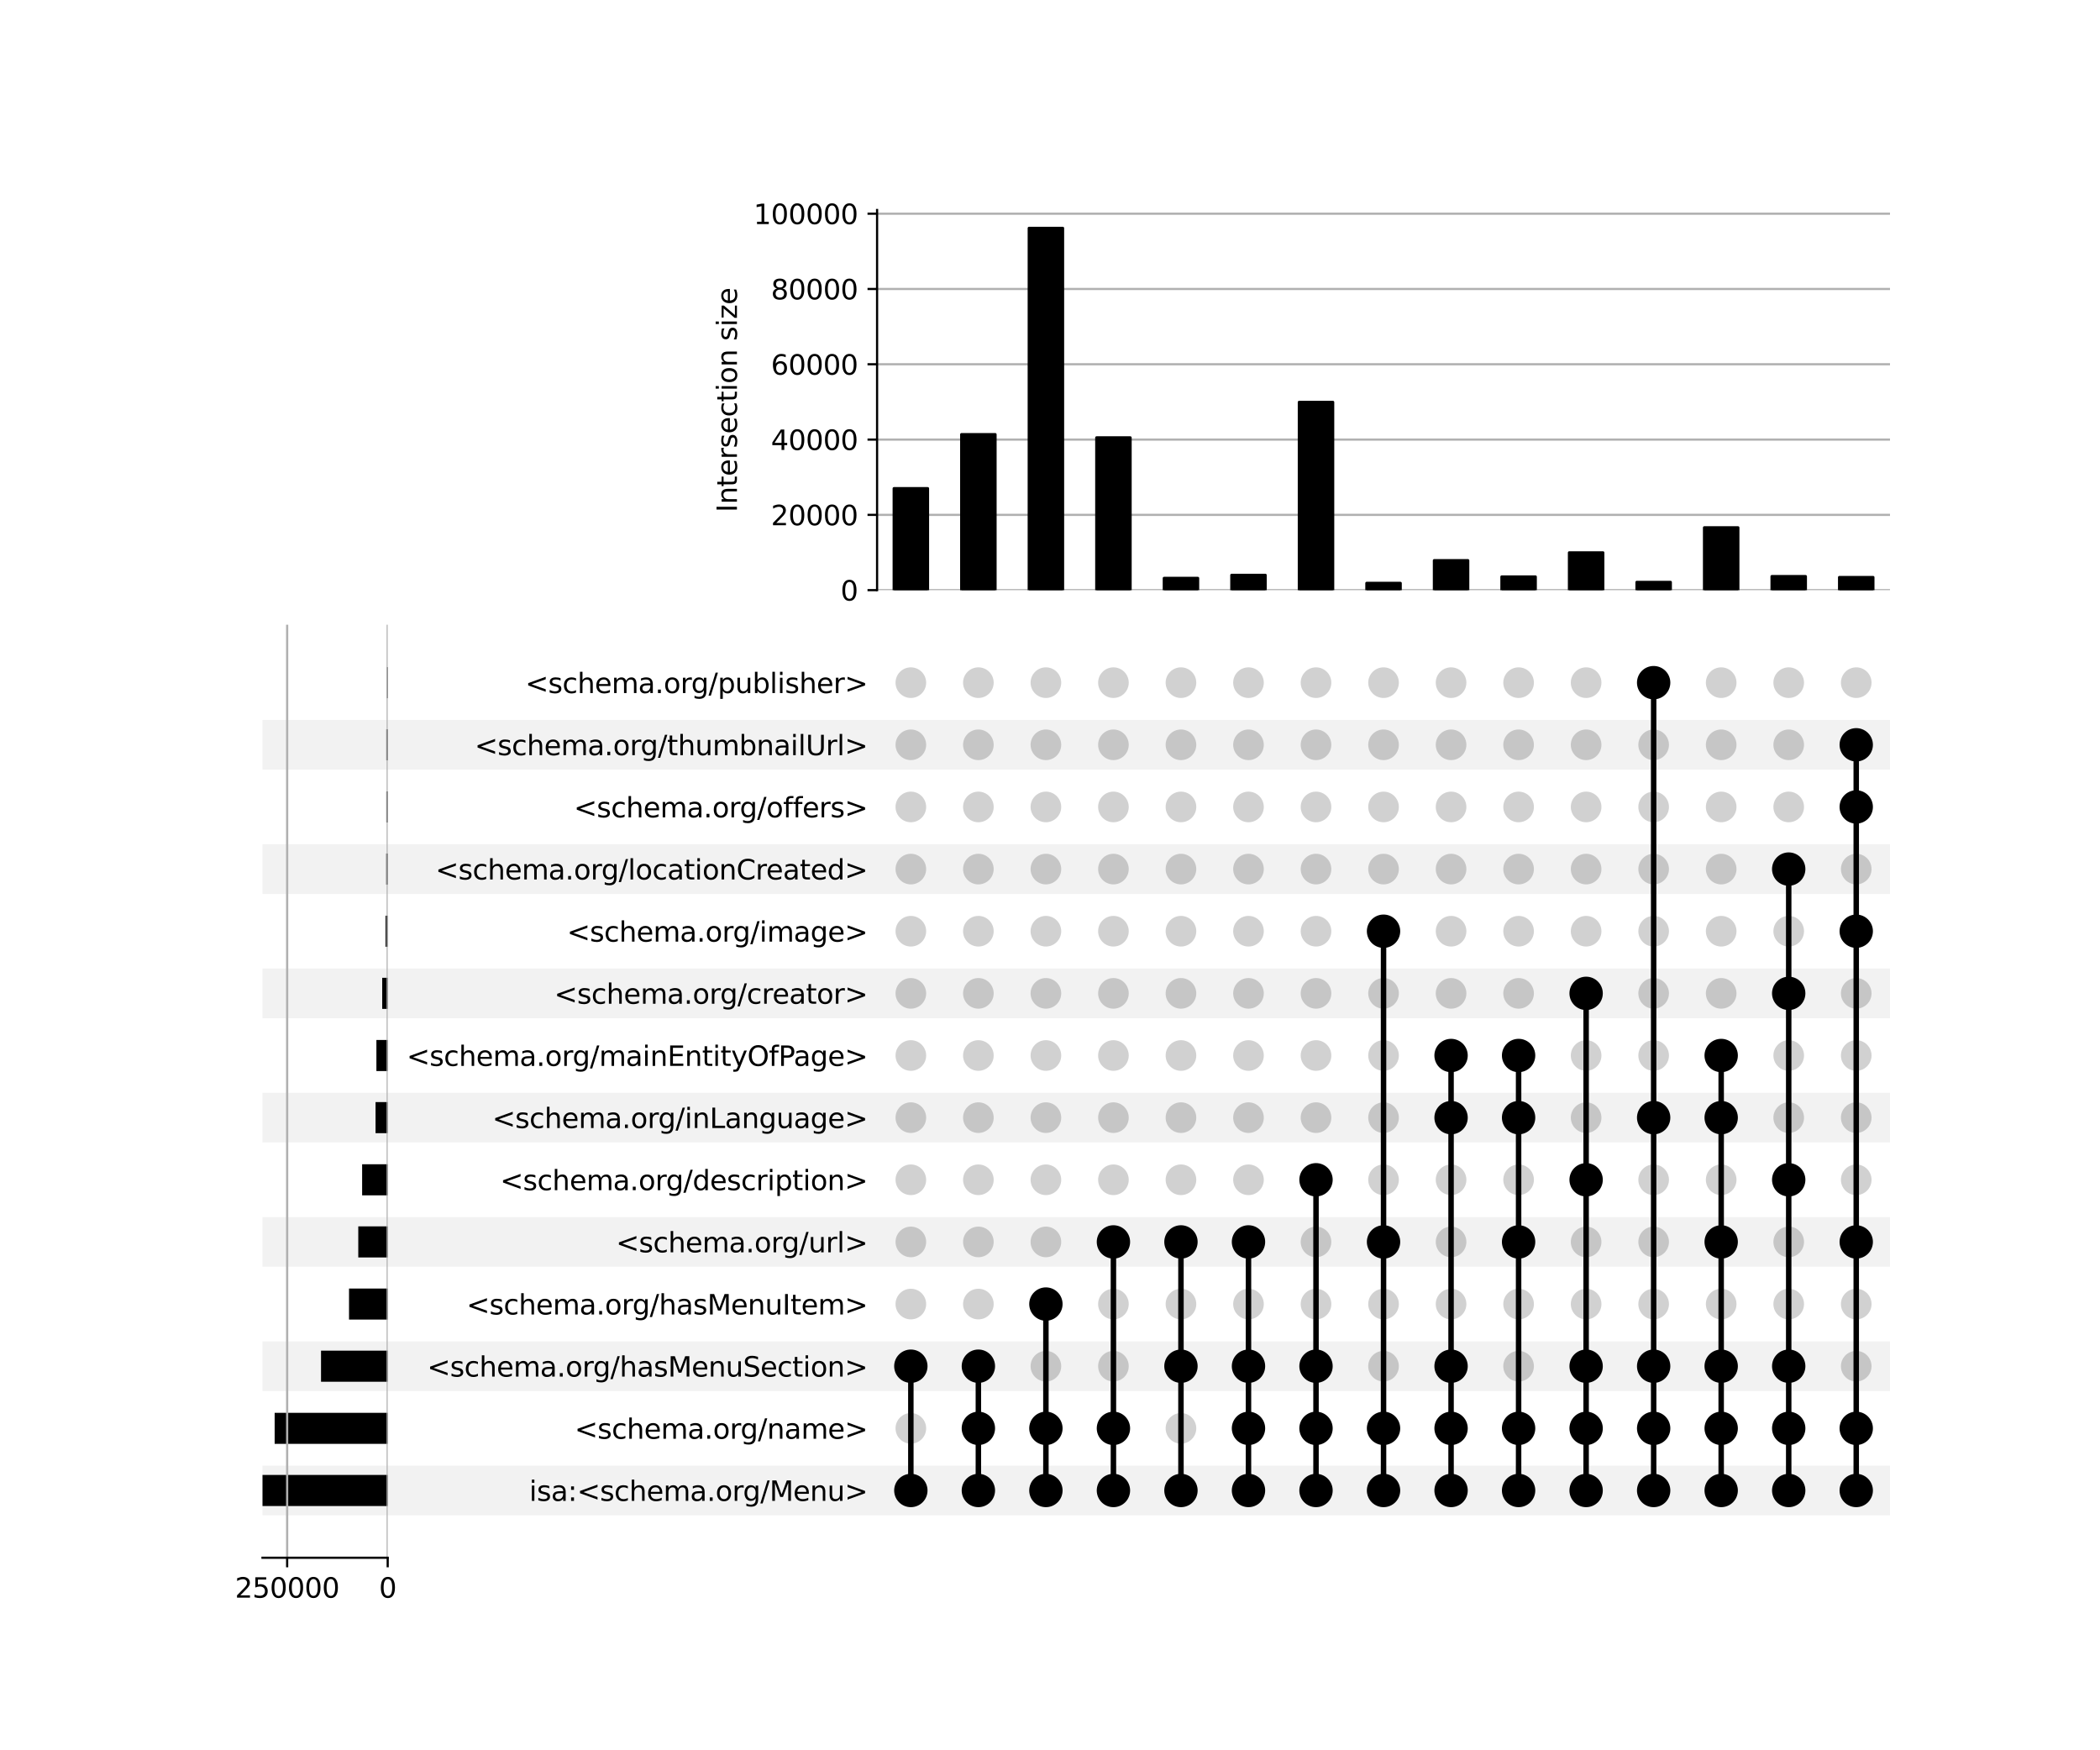<?xml version="1.0" encoding="utf-8" standalone="no"?>
<!DOCTYPE svg PUBLIC "-//W3C//DTD SVG 1.1//EN"
  "http://www.w3.org/Graphics/SVG/1.1/DTD/svg11.dtd">
<svg xmlns:xlink="http://www.w3.org/1999/xlink" width="768pt" height="640pt" viewBox="0 0 768 640" xmlns="http://www.w3.org/2000/svg" version="1.1">
 <defs>
  <style type="text/css">*{stroke-linejoin: round; stroke-linecap: butt}</style>
 </defs>
 <g id="figure_1">
  <g id="patch_1">
   <path d="M 0 640 
L 768 640 
L 768 0 
L 0 0 
z
" style="fill: #ffffff"/>
  </g>
  <g id="axes_1">
   <g id="patch_2">
    <path d="M 96 554.092 
L 691.2 554.092 
L 691.2 535.915 
L 96 535.915 
z
" clip-path="url(#p8366d269f8)" style="fill-opacity: 0.051"/>
   </g>
   <g id="patch_3">
    <path d="M 96 508.649 
L 691.2 508.649 
L 691.2 490.471 
L 96 490.471 
z
" clip-path="url(#p8366d269f8)" style="fill-opacity: 0.051"/>
   </g>
   <g id="patch_4">
    <path d="M 96 463.205 
L 691.2 463.205 
L 691.2 445.027 
L 96 445.027 
z
" clip-path="url(#p8366d269f8)" style="fill-opacity: 0.051"/>
   </g>
   <g id="patch_5">
    <path d="M 96 417.761 
L 691.2 417.761 
L 691.2 399.583 
L 96 399.583 
z
" clip-path="url(#p8366d269f8)" style="fill-opacity: 0.051"/>
   </g>
   <g id="patch_6">
    <path d="M 96 372.317 
L 691.2 372.317 
L 691.2 354.14 
L 96 354.14 
z
" clip-path="url(#p8366d269f8)" style="fill-opacity: 0.051"/>
   </g>
   <g id="patch_7">
    <path d="M 96 326.873 
L 691.2 326.873 
L 691.2 308.696 
L 96 308.696 
z
" clip-path="url(#p8366d269f8)" style="fill-opacity: 0.051"/>
   </g>
   <g id="patch_8">
    <path d="M 96 281.43 
L 691.2 281.43 
L 691.2 263.252 
L 96 263.252 
z
" clip-path="url(#p8366d269f8)" style="fill-opacity: 0.051"/>
   </g>
   <g id="matplotlib.axis_1"/>
   <g id="matplotlib.axis_2">
    <g id="ytick_1"/>
    <g id="ytick_2"/>
    <g id="ytick_3"/>
    <g id="ytick_4"/>
    <g id="ytick_5"/>
    <g id="ytick_6"/>
    <g id="ytick_7"/>
    <g id="ytick_8"/>
    <g id="ytick_9"/>
    <g id="ytick_10"/>
    <g id="ytick_11"/>
    <g id="ytick_12"/>
    <g id="ytick_13"/>
    <g id="ytick_14"/>
   </g>
  </g>
  <g id="axes_2">
   <g id="matplotlib.axis_3">
    <g id="ytick_15">
     <g id="line2d_1"/>
     <g id="text_1">
      <!-- isa:&lt;schema.org/Menu&gt; -->
      <g transform="translate(193.544 548.803) scale(0.1 -0.1)">
       <defs>
        <path id="DejaVuSans-69" d="M 603 3500 
L 1178 3500 
L 1178 0 
L 603 0 
L 603 3500 
z
M 603 4863 
L 1178 4863 
L 1178 4134 
L 603 4134 
L 603 4863 
z
" transform="scale(0.016)"/>
        <path id="DejaVuSans-73" d="M 2834 3397 
L 2834 2853 
Q 2591 2978 2328 3040 
Q 2066 3103 1784 3103 
Q 1356 3103 1142 2972 
Q 928 2841 928 2578 
Q 928 2378 1081 2264 
Q 1234 2150 1697 2047 
L 1894 2003 
Q 2506 1872 2764 1633 
Q 3022 1394 3022 966 
Q 3022 478 2636 193 
Q 2250 -91 1575 -91 
Q 1294 -91 989 -36 
Q 684 19 347 128 
L 347 722 
Q 666 556 975 473 
Q 1284 391 1588 391 
Q 1994 391 2212 530 
Q 2431 669 2431 922 
Q 2431 1156 2273 1281 
Q 2116 1406 1581 1522 
L 1381 1569 
Q 847 1681 609 1914 
Q 372 2147 372 2553 
Q 372 3047 722 3315 
Q 1072 3584 1716 3584 
Q 2034 3584 2315 3537 
Q 2597 3491 2834 3397 
z
" transform="scale(0.016)"/>
        <path id="DejaVuSans-61" d="M 2194 1759 
Q 1497 1759 1228 1600 
Q 959 1441 959 1056 
Q 959 750 1161 570 
Q 1363 391 1709 391 
Q 2188 391 2477 730 
Q 2766 1069 2766 1631 
L 2766 1759 
L 2194 1759 
z
M 3341 1997 
L 3341 0 
L 2766 0 
L 2766 531 
Q 2569 213 2275 61 
Q 1981 -91 1556 -91 
Q 1019 -91 701 211 
Q 384 513 384 1019 
Q 384 1609 779 1909 
Q 1175 2209 1959 2209 
L 2766 2209 
L 2766 2266 
Q 2766 2663 2505 2880 
Q 2244 3097 1772 3097 
Q 1472 3097 1187 3025 
Q 903 2953 641 2809 
L 641 3341 
Q 956 3463 1253 3523 
Q 1550 3584 1831 3584 
Q 2591 3584 2966 3190 
Q 3341 2797 3341 1997 
z
" transform="scale(0.016)"/>
        <path id="DejaVuSans-3a" d="M 750 794 
L 1409 794 
L 1409 0 
L 750 0 
L 750 794 
z
M 750 3309 
L 1409 3309 
L 1409 2516 
L 750 2516 
L 750 3309 
z
" transform="scale(0.016)"/>
        <path id="DejaVuSans-3c" d="M 4684 3150 
L 1459 2003 
L 4684 863 
L 4684 294 
L 678 1747 
L 678 2266 
L 4684 3719 
L 4684 3150 
z
" transform="scale(0.016)"/>
        <path id="DejaVuSans-63" d="M 3122 3366 
L 3122 2828 
Q 2878 2963 2633 3030 
Q 2388 3097 2138 3097 
Q 1578 3097 1268 2742 
Q 959 2388 959 1747 
Q 959 1106 1268 751 
Q 1578 397 2138 397 
Q 2388 397 2633 464 
Q 2878 531 3122 666 
L 3122 134 
Q 2881 22 2623 -34 
Q 2366 -91 2075 -91 
Q 1284 -91 818 406 
Q 353 903 353 1747 
Q 353 2603 823 3093 
Q 1294 3584 2113 3584 
Q 2378 3584 2631 3529 
Q 2884 3475 3122 3366 
z
" transform="scale(0.016)"/>
        <path id="DejaVuSans-68" d="M 3513 2113 
L 3513 0 
L 2938 0 
L 2938 2094 
Q 2938 2591 2744 2837 
Q 2550 3084 2163 3084 
Q 1697 3084 1428 2787 
Q 1159 2491 1159 1978 
L 1159 0 
L 581 0 
L 581 4863 
L 1159 4863 
L 1159 2956 
Q 1366 3272 1645 3428 
Q 1925 3584 2291 3584 
Q 2894 3584 3203 3211 
Q 3513 2838 3513 2113 
z
" transform="scale(0.016)"/>
        <path id="DejaVuSans-65" d="M 3597 1894 
L 3597 1613 
L 953 1613 
Q 991 1019 1311 708 
Q 1631 397 2203 397 
Q 2534 397 2845 478 
Q 3156 559 3463 722 
L 3463 178 
Q 3153 47 2828 -22 
Q 2503 -91 2169 -91 
Q 1331 -91 842 396 
Q 353 884 353 1716 
Q 353 2575 817 3079 
Q 1281 3584 2069 3584 
Q 2775 3584 3186 3129 
Q 3597 2675 3597 1894 
z
M 3022 2063 
Q 3016 2534 2758 2815 
Q 2500 3097 2075 3097 
Q 1594 3097 1305 2825 
Q 1016 2553 972 2059 
L 3022 2063 
z
" transform="scale(0.016)"/>
        <path id="DejaVuSans-6d" d="M 3328 2828 
Q 3544 3216 3844 3400 
Q 4144 3584 4550 3584 
Q 5097 3584 5394 3201 
Q 5691 2819 5691 2113 
L 5691 0 
L 5113 0 
L 5113 2094 
Q 5113 2597 4934 2840 
Q 4756 3084 4391 3084 
Q 3944 3084 3684 2787 
Q 3425 2491 3425 1978 
L 3425 0 
L 2847 0 
L 2847 2094 
Q 2847 2600 2669 2842 
Q 2491 3084 2119 3084 
Q 1678 3084 1418 2786 
Q 1159 2488 1159 1978 
L 1159 0 
L 581 0 
L 581 3500 
L 1159 3500 
L 1159 2956 
Q 1356 3278 1631 3431 
Q 1906 3584 2284 3584 
Q 2666 3584 2933 3390 
Q 3200 3197 3328 2828 
z
" transform="scale(0.016)"/>
        <path id="DejaVuSans-2e" d="M 684 794 
L 1344 794 
L 1344 0 
L 684 0 
L 684 794 
z
" transform="scale(0.016)"/>
        <path id="DejaVuSans-6f" d="M 1959 3097 
Q 1497 3097 1228 2736 
Q 959 2375 959 1747 
Q 959 1119 1226 758 
Q 1494 397 1959 397 
Q 2419 397 2687 759 
Q 2956 1122 2956 1747 
Q 2956 2369 2687 2733 
Q 2419 3097 1959 3097 
z
M 1959 3584 
Q 2709 3584 3137 3096 
Q 3566 2609 3566 1747 
Q 3566 888 3137 398 
Q 2709 -91 1959 -91 
Q 1206 -91 779 398 
Q 353 888 353 1747 
Q 353 2609 779 3096 
Q 1206 3584 1959 3584 
z
" transform="scale(0.016)"/>
        <path id="DejaVuSans-72" d="M 2631 2963 
Q 2534 3019 2420 3045 
Q 2306 3072 2169 3072 
Q 1681 3072 1420 2755 
Q 1159 2438 1159 1844 
L 1159 0 
L 581 0 
L 581 3500 
L 1159 3500 
L 1159 2956 
Q 1341 3275 1631 3429 
Q 1922 3584 2338 3584 
Q 2397 3584 2469 3576 
Q 2541 3569 2628 3553 
L 2631 2963 
z
" transform="scale(0.016)"/>
        <path id="DejaVuSans-67" d="M 2906 1791 
Q 2906 2416 2648 2759 
Q 2391 3103 1925 3103 
Q 1463 3103 1205 2759 
Q 947 2416 947 1791 
Q 947 1169 1205 825 
Q 1463 481 1925 481 
Q 2391 481 2648 825 
Q 2906 1169 2906 1791 
z
M 3481 434 
Q 3481 -459 3084 -895 
Q 2688 -1331 1869 -1331 
Q 1566 -1331 1297 -1286 
Q 1028 -1241 775 -1147 
L 775 -588 
Q 1028 -725 1275 -790 
Q 1522 -856 1778 -856 
Q 2344 -856 2625 -561 
Q 2906 -266 2906 331 
L 2906 616 
Q 2728 306 2450 153 
Q 2172 0 1784 0 
Q 1141 0 747 490 
Q 353 981 353 1791 
Q 353 2603 747 3093 
Q 1141 3584 1784 3584 
Q 2172 3584 2450 3431 
Q 2728 3278 2906 2969 
L 2906 3500 
L 3481 3500 
L 3481 434 
z
" transform="scale(0.016)"/>
        <path id="DejaVuSans-2f" d="M 1625 4666 
L 2156 4666 
L 531 -594 
L 0 -594 
L 1625 4666 
z
" transform="scale(0.016)"/>
        <path id="DejaVuSans-4d" d="M 628 4666 
L 1569 4666 
L 2759 1491 
L 3956 4666 
L 4897 4666 
L 4897 0 
L 4281 0 
L 4281 4097 
L 3078 897 
L 2444 897 
L 1241 4097 
L 1241 0 
L 628 0 
L 628 4666 
z
" transform="scale(0.016)"/>
        <path id="DejaVuSans-6e" d="M 3513 2113 
L 3513 0 
L 2938 0 
L 2938 2094 
Q 2938 2591 2744 2837 
Q 2550 3084 2163 3084 
Q 1697 3084 1428 2787 
Q 1159 2491 1159 1978 
L 1159 0 
L 581 0 
L 581 3500 
L 1159 3500 
L 1159 2956 
Q 1366 3272 1645 3428 
Q 1925 3584 2291 3584 
Q 2894 3584 3203 3211 
Q 3513 2838 3513 2113 
z
" transform="scale(0.016)"/>
        <path id="DejaVuSans-75" d="M 544 1381 
L 544 3500 
L 1119 3500 
L 1119 1403 
Q 1119 906 1312 657 
Q 1506 409 1894 409 
Q 2359 409 2629 706 
Q 2900 1003 2900 1516 
L 2900 3500 
L 3475 3500 
L 3475 0 
L 2900 0 
L 2900 538 
Q 2691 219 2414 64 
Q 2138 -91 1772 -91 
Q 1169 -91 856 284 
Q 544 659 544 1381 
z
M 1991 3584 
L 1991 3584 
z
" transform="scale(0.016)"/>
        <path id="DejaVuSans-3e" d="M 678 3150 
L 678 3719 
L 4684 2266 
L 4684 1747 
L 678 294 
L 678 863 
L 3897 2003 
L 678 3150 
z
" transform="scale(0.016)"/>
       </defs>
       <use xlink:href="#DejaVuSans-69"/>
       <use xlink:href="#DejaVuSans-73" x="27.783"/>
       <use xlink:href="#DejaVuSans-61" x="79.883"/>
       <use xlink:href="#DejaVuSans-3a" x="141.162"/>
       <use xlink:href="#DejaVuSans-3c" x="174.854"/>
       <use xlink:href="#DejaVuSans-73" x="258.643"/>
       <use xlink:href="#DejaVuSans-63" x="310.742"/>
       <use xlink:href="#DejaVuSans-68" x="365.723"/>
       <use xlink:href="#DejaVuSans-65" x="429.102"/>
       <use xlink:href="#DejaVuSans-6d" x="490.625"/>
       <use xlink:href="#DejaVuSans-61" x="588.037"/>
       <use xlink:href="#DejaVuSans-2e" x="649.316"/>
       <use xlink:href="#DejaVuSans-6f" x="681.104"/>
       <use xlink:href="#DejaVuSans-72" x="742.285"/>
       <use xlink:href="#DejaVuSans-67" x="781.648"/>
       <use xlink:href="#DejaVuSans-2f" x="845.125"/>
       <use xlink:href="#DejaVuSans-4d" x="878.816"/>
       <use xlink:href="#DejaVuSans-65" x="965.096"/>
       <use xlink:href="#DejaVuSans-6e" x="1026.619"/>
       <use xlink:href="#DejaVuSans-75" x="1089.998"/>
       <use xlink:href="#DejaVuSans-3e" x="1153.377"/>
      </g>
     </g>
    </g>
    <g id="ytick_16">
     <g id="line2d_2"/>
     <g id="text_2">
      <!-- &lt;schema.org/name&gt; -->
      <g transform="translate(210.125 526.081) scale(0.1 -0.1)">
       <use xlink:href="#DejaVuSans-3c"/>
       <use xlink:href="#DejaVuSans-73" x="83.789"/>
       <use xlink:href="#DejaVuSans-63" x="135.889"/>
       <use xlink:href="#DejaVuSans-68" x="190.869"/>
       <use xlink:href="#DejaVuSans-65" x="254.248"/>
       <use xlink:href="#DejaVuSans-6d" x="315.771"/>
       <use xlink:href="#DejaVuSans-61" x="413.184"/>
       <use xlink:href="#DejaVuSans-2e" x="474.463"/>
       <use xlink:href="#DejaVuSans-6f" x="506.25"/>
       <use xlink:href="#DejaVuSans-72" x="567.432"/>
       <use xlink:href="#DejaVuSans-67" x="606.795"/>
       <use xlink:href="#DejaVuSans-2f" x="670.271"/>
       <use xlink:href="#DejaVuSans-6e" x="703.963"/>
       <use xlink:href="#DejaVuSans-61" x="767.342"/>
       <use xlink:href="#DejaVuSans-6d" x="828.621"/>
       <use xlink:href="#DejaVuSans-65" x="926.033"/>
       <use xlink:href="#DejaVuSans-3e" x="987.557"/>
      </g>
     </g>
    </g>
    <g id="ytick_17">
     <g id="line2d_3"/>
     <g id="text_3">
      <!-- &lt;schema.org/hasMenuSection&gt; -->
      <g transform="translate(156.198 503.359) scale(0.1 -0.1)">
       <defs>
        <path id="DejaVuSans-53" d="M 3425 4513 
L 3425 3897 
Q 3066 4069 2747 4153 
Q 2428 4238 2131 4238 
Q 1616 4238 1336 4038 
Q 1056 3838 1056 3469 
Q 1056 3159 1242 3001 
Q 1428 2844 1947 2747 
L 2328 2669 
Q 3034 2534 3370 2195 
Q 3706 1856 3706 1288 
Q 3706 609 3251 259 
Q 2797 -91 1919 -91 
Q 1588 -91 1214 -16 
Q 841 59 441 206 
L 441 856 
Q 825 641 1194 531 
Q 1563 422 1919 422 
Q 2459 422 2753 634 
Q 3047 847 3047 1241 
Q 3047 1584 2836 1778 
Q 2625 1972 2144 2069 
L 1759 2144 
Q 1053 2284 737 2584 
Q 422 2884 422 3419 
Q 422 4038 858 4394 
Q 1294 4750 2059 4750 
Q 2388 4750 2728 4690 
Q 3069 4631 3425 4513 
z
" transform="scale(0.016)"/>
        <path id="DejaVuSans-74" d="M 1172 4494 
L 1172 3500 
L 2356 3500 
L 2356 3053 
L 1172 3053 
L 1172 1153 
Q 1172 725 1289 603 
Q 1406 481 1766 481 
L 2356 481 
L 2356 0 
L 1766 0 
Q 1100 0 847 248 
Q 594 497 594 1153 
L 594 3053 
L 172 3053 
L 172 3500 
L 594 3500 
L 594 4494 
L 1172 4494 
z
" transform="scale(0.016)"/>
       </defs>
       <use xlink:href="#DejaVuSans-3c"/>
       <use xlink:href="#DejaVuSans-73" x="83.789"/>
       <use xlink:href="#DejaVuSans-63" x="135.889"/>
       <use xlink:href="#DejaVuSans-68" x="190.869"/>
       <use xlink:href="#DejaVuSans-65" x="254.248"/>
       <use xlink:href="#DejaVuSans-6d" x="315.771"/>
       <use xlink:href="#DejaVuSans-61" x="413.184"/>
       <use xlink:href="#DejaVuSans-2e" x="474.463"/>
       <use xlink:href="#DejaVuSans-6f" x="506.25"/>
       <use xlink:href="#DejaVuSans-72" x="567.432"/>
       <use xlink:href="#DejaVuSans-67" x="606.795"/>
       <use xlink:href="#DejaVuSans-2f" x="670.271"/>
       <use xlink:href="#DejaVuSans-68" x="703.963"/>
       <use xlink:href="#DejaVuSans-61" x="767.342"/>
       <use xlink:href="#DejaVuSans-73" x="828.621"/>
       <use xlink:href="#DejaVuSans-4d" x="880.721"/>
       <use xlink:href="#DejaVuSans-65" x="967"/>
       <use xlink:href="#DejaVuSans-6e" x="1028.523"/>
       <use xlink:href="#DejaVuSans-75" x="1091.902"/>
       <use xlink:href="#DejaVuSans-53" x="1155.281"/>
       <use xlink:href="#DejaVuSans-65" x="1218.758"/>
       <use xlink:href="#DejaVuSans-63" x="1280.281"/>
       <use xlink:href="#DejaVuSans-74" x="1335.262"/>
       <use xlink:href="#DejaVuSans-69" x="1374.471"/>
       <use xlink:href="#DejaVuSans-6f" x="1402.254"/>
       <use xlink:href="#DejaVuSans-6e" x="1463.436"/>
       <use xlink:href="#DejaVuSans-3e" x="1526.814"/>
      </g>
     </g>
    </g>
    <g id="ytick_18">
     <g id="line2d_4"/>
     <g id="text_4">
      <!-- &lt;schema.org/hasMenuItem&gt; -->
      <g transform="translate(170.589 480.637) scale(0.1 -0.1)">
       <defs>
        <path id="DejaVuSans-49" d="M 628 4666 
L 1259 4666 
L 1259 0 
L 628 0 
L 628 4666 
z
" transform="scale(0.016)"/>
       </defs>
       <use xlink:href="#DejaVuSans-3c"/>
       <use xlink:href="#DejaVuSans-73" x="83.789"/>
       <use xlink:href="#DejaVuSans-63" x="135.889"/>
       <use xlink:href="#DejaVuSans-68" x="190.869"/>
       <use xlink:href="#DejaVuSans-65" x="254.248"/>
       <use xlink:href="#DejaVuSans-6d" x="315.771"/>
       <use xlink:href="#DejaVuSans-61" x="413.184"/>
       <use xlink:href="#DejaVuSans-2e" x="474.463"/>
       <use xlink:href="#DejaVuSans-6f" x="506.25"/>
       <use xlink:href="#DejaVuSans-72" x="567.432"/>
       <use xlink:href="#DejaVuSans-67" x="606.795"/>
       <use xlink:href="#DejaVuSans-2f" x="670.271"/>
       <use xlink:href="#DejaVuSans-68" x="703.963"/>
       <use xlink:href="#DejaVuSans-61" x="767.342"/>
       <use xlink:href="#DejaVuSans-73" x="828.621"/>
       <use xlink:href="#DejaVuSans-4d" x="880.721"/>
       <use xlink:href="#DejaVuSans-65" x="967"/>
       <use xlink:href="#DejaVuSans-6e" x="1028.523"/>
       <use xlink:href="#DejaVuSans-75" x="1091.902"/>
       <use xlink:href="#DejaVuSans-49" x="1155.281"/>
       <use xlink:href="#DejaVuSans-74" x="1184.773"/>
       <use xlink:href="#DejaVuSans-65" x="1223.982"/>
       <use xlink:href="#DejaVuSans-6d" x="1285.506"/>
       <use xlink:href="#DejaVuSans-3e" x="1382.918"/>
      </g>
     </g>
    </g>
    <g id="ytick_19">
     <g id="line2d_5"/>
     <g id="text_5">
      <!-- &lt;schema.org/url&gt; -->
      <g transform="translate(225.258 457.915) scale(0.1 -0.1)">
       <defs>
        <path id="DejaVuSans-6c" d="M 603 4863 
L 1178 4863 
L 1178 0 
L 603 0 
L 603 4863 
z
" transform="scale(0.016)"/>
       </defs>
       <use xlink:href="#DejaVuSans-3c"/>
       <use xlink:href="#DejaVuSans-73" x="83.789"/>
       <use xlink:href="#DejaVuSans-63" x="135.889"/>
       <use xlink:href="#DejaVuSans-68" x="190.869"/>
       <use xlink:href="#DejaVuSans-65" x="254.248"/>
       <use xlink:href="#DejaVuSans-6d" x="315.771"/>
       <use xlink:href="#DejaVuSans-61" x="413.184"/>
       <use xlink:href="#DejaVuSans-2e" x="474.463"/>
       <use xlink:href="#DejaVuSans-6f" x="506.25"/>
       <use xlink:href="#DejaVuSans-72" x="567.432"/>
       <use xlink:href="#DejaVuSans-67" x="606.795"/>
       <use xlink:href="#DejaVuSans-2f" x="670.271"/>
       <use xlink:href="#DejaVuSans-75" x="703.963"/>
       <use xlink:href="#DejaVuSans-72" x="767.342"/>
       <use xlink:href="#DejaVuSans-6c" x="808.455"/>
       <use xlink:href="#DejaVuSans-3e" x="836.238"/>
      </g>
     </g>
    </g>
    <g id="ytick_20">
     <g id="line2d_6"/>
     <g id="text_6">
      <!-- &lt;schema.org/description&gt; -->
      <g transform="translate(182.883 435.193) scale(0.1 -0.1)">
       <defs>
        <path id="DejaVuSans-64" d="M 2906 2969 
L 2906 4863 
L 3481 4863 
L 3481 0 
L 2906 0 
L 2906 525 
Q 2725 213 2448 61 
Q 2172 -91 1784 -91 
Q 1150 -91 751 415 
Q 353 922 353 1747 
Q 353 2572 751 3078 
Q 1150 3584 1784 3584 
Q 2172 3584 2448 3432 
Q 2725 3281 2906 2969 
z
M 947 1747 
Q 947 1113 1208 752 
Q 1469 391 1925 391 
Q 2381 391 2643 752 
Q 2906 1113 2906 1747 
Q 2906 2381 2643 2742 
Q 2381 3103 1925 3103 
Q 1469 3103 1208 2742 
Q 947 2381 947 1747 
z
" transform="scale(0.016)"/>
        <path id="DejaVuSans-70" d="M 1159 525 
L 1159 -1331 
L 581 -1331 
L 581 3500 
L 1159 3500 
L 1159 2969 
Q 1341 3281 1617 3432 
Q 1894 3584 2278 3584 
Q 2916 3584 3314 3078 
Q 3713 2572 3713 1747 
Q 3713 922 3314 415 
Q 2916 -91 2278 -91 
Q 1894 -91 1617 61 
Q 1341 213 1159 525 
z
M 3116 1747 
Q 3116 2381 2855 2742 
Q 2594 3103 2138 3103 
Q 1681 3103 1420 2742 
Q 1159 2381 1159 1747 
Q 1159 1113 1420 752 
Q 1681 391 2138 391 
Q 2594 391 2855 752 
Q 3116 1113 3116 1747 
z
" transform="scale(0.016)"/>
       </defs>
       <use xlink:href="#DejaVuSans-3c"/>
       <use xlink:href="#DejaVuSans-73" x="83.789"/>
       <use xlink:href="#DejaVuSans-63" x="135.889"/>
       <use xlink:href="#DejaVuSans-68" x="190.869"/>
       <use xlink:href="#DejaVuSans-65" x="254.248"/>
       <use xlink:href="#DejaVuSans-6d" x="315.771"/>
       <use xlink:href="#DejaVuSans-61" x="413.184"/>
       <use xlink:href="#DejaVuSans-2e" x="474.463"/>
       <use xlink:href="#DejaVuSans-6f" x="506.25"/>
       <use xlink:href="#DejaVuSans-72" x="567.432"/>
       <use xlink:href="#DejaVuSans-67" x="606.795"/>
       <use xlink:href="#DejaVuSans-2f" x="670.271"/>
       <use xlink:href="#DejaVuSans-64" x="703.963"/>
       <use xlink:href="#DejaVuSans-65" x="767.439"/>
       <use xlink:href="#DejaVuSans-73" x="828.963"/>
       <use xlink:href="#DejaVuSans-63" x="881.062"/>
       <use xlink:href="#DejaVuSans-72" x="936.043"/>
       <use xlink:href="#DejaVuSans-69" x="977.156"/>
       <use xlink:href="#DejaVuSans-70" x="1004.939"/>
       <use xlink:href="#DejaVuSans-74" x="1068.416"/>
       <use xlink:href="#DejaVuSans-69" x="1107.625"/>
       <use xlink:href="#DejaVuSans-6f" x="1135.408"/>
       <use xlink:href="#DejaVuSans-6e" x="1196.59"/>
       <use xlink:href="#DejaVuSans-3e" x="1259.969"/>
      </g>
     </g>
    </g>
    <g id="ytick_21">
     <g id="line2d_7"/>
     <g id="text_7">
      <!-- &lt;schema.org/inLanguage&gt; -->
      <g transform="translate(180.016 412.471) scale(0.1 -0.1)">
       <defs>
        <path id="DejaVuSans-4c" d="M 628 4666 
L 1259 4666 
L 1259 531 
L 3531 531 
L 3531 0 
L 628 0 
L 628 4666 
z
" transform="scale(0.016)"/>
       </defs>
       <use xlink:href="#DejaVuSans-3c"/>
       <use xlink:href="#DejaVuSans-73" x="83.789"/>
       <use xlink:href="#DejaVuSans-63" x="135.889"/>
       <use xlink:href="#DejaVuSans-68" x="190.869"/>
       <use xlink:href="#DejaVuSans-65" x="254.248"/>
       <use xlink:href="#DejaVuSans-6d" x="315.771"/>
       <use xlink:href="#DejaVuSans-61" x="413.184"/>
       <use xlink:href="#DejaVuSans-2e" x="474.463"/>
       <use xlink:href="#DejaVuSans-6f" x="506.25"/>
       <use xlink:href="#DejaVuSans-72" x="567.432"/>
       <use xlink:href="#DejaVuSans-67" x="606.795"/>
       <use xlink:href="#DejaVuSans-2f" x="670.271"/>
       <use xlink:href="#DejaVuSans-69" x="703.963"/>
       <use xlink:href="#DejaVuSans-6e" x="731.746"/>
       <use xlink:href="#DejaVuSans-4c" x="795.125"/>
       <use xlink:href="#DejaVuSans-61" x="850.838"/>
       <use xlink:href="#DejaVuSans-6e" x="912.117"/>
       <use xlink:href="#DejaVuSans-67" x="975.496"/>
       <use xlink:href="#DejaVuSans-75" x="1038.973"/>
       <use xlink:href="#DejaVuSans-61" x="1102.352"/>
       <use xlink:href="#DejaVuSans-67" x="1163.631"/>
       <use xlink:href="#DejaVuSans-65" x="1227.107"/>
       <use xlink:href="#DejaVuSans-3e" x="1288.631"/>
      </g>
     </g>
    </g>
    <g id="ytick_22">
     <g id="line2d_8"/>
     <g id="text_8">
      <!-- &lt;schema.org/mainEntityOfPage&gt; -->
      <g transform="translate(148.705 389.75) scale(0.1 -0.1)">
       <defs>
        <path id="DejaVuSans-45" d="M 628 4666 
L 3578 4666 
L 3578 4134 
L 1259 4134 
L 1259 2753 
L 3481 2753 
L 3481 2222 
L 1259 2222 
L 1259 531 
L 3634 531 
L 3634 0 
L 628 0 
L 628 4666 
z
" transform="scale(0.016)"/>
        <path id="DejaVuSans-79" d="M 2059 -325 
Q 1816 -950 1584 -1140 
Q 1353 -1331 966 -1331 
L 506 -1331 
L 506 -850 
L 844 -850 
Q 1081 -850 1212 -737 
Q 1344 -625 1503 -206 
L 1606 56 
L 191 3500 
L 800 3500 
L 1894 763 
L 2988 3500 
L 3597 3500 
L 2059 -325 
z
" transform="scale(0.016)"/>
        <path id="DejaVuSans-4f" d="M 2522 4238 
Q 1834 4238 1429 3725 
Q 1025 3213 1025 2328 
Q 1025 1447 1429 934 
Q 1834 422 2522 422 
Q 3209 422 3611 934 
Q 4013 1447 4013 2328 
Q 4013 3213 3611 3725 
Q 3209 4238 2522 4238 
z
M 2522 4750 
Q 3503 4750 4090 4092 
Q 4678 3434 4678 2328 
Q 4678 1225 4090 567 
Q 3503 -91 2522 -91 
Q 1538 -91 948 565 
Q 359 1222 359 2328 
Q 359 3434 948 4092 
Q 1538 4750 2522 4750 
z
" transform="scale(0.016)"/>
        <path id="DejaVuSans-66" d="M 2375 4863 
L 2375 4384 
L 1825 4384 
Q 1516 4384 1395 4259 
Q 1275 4134 1275 3809 
L 1275 3500 
L 2222 3500 
L 2222 3053 
L 1275 3053 
L 1275 0 
L 697 0 
L 697 3053 
L 147 3053 
L 147 3500 
L 697 3500 
L 697 3744 
Q 697 4328 969 4595 
Q 1241 4863 1831 4863 
L 2375 4863 
z
" transform="scale(0.016)"/>
        <path id="DejaVuSans-50" d="M 1259 4147 
L 1259 2394 
L 2053 2394 
Q 2494 2394 2734 2622 
Q 2975 2850 2975 3272 
Q 2975 3691 2734 3919 
Q 2494 4147 2053 4147 
L 1259 4147 
z
M 628 4666 
L 2053 4666 
Q 2838 4666 3239 4311 
Q 3641 3956 3641 3272 
Q 3641 2581 3239 2228 
Q 2838 1875 2053 1875 
L 1259 1875 
L 1259 0 
L 628 0 
L 628 4666 
z
" transform="scale(0.016)"/>
       </defs>
       <use xlink:href="#DejaVuSans-3c"/>
       <use xlink:href="#DejaVuSans-73" x="83.789"/>
       <use xlink:href="#DejaVuSans-63" x="135.889"/>
       <use xlink:href="#DejaVuSans-68" x="190.869"/>
       <use xlink:href="#DejaVuSans-65" x="254.248"/>
       <use xlink:href="#DejaVuSans-6d" x="315.771"/>
       <use xlink:href="#DejaVuSans-61" x="413.184"/>
       <use xlink:href="#DejaVuSans-2e" x="474.463"/>
       <use xlink:href="#DejaVuSans-6f" x="506.25"/>
       <use xlink:href="#DejaVuSans-72" x="567.432"/>
       <use xlink:href="#DejaVuSans-67" x="606.795"/>
       <use xlink:href="#DejaVuSans-2f" x="670.271"/>
       <use xlink:href="#DejaVuSans-6d" x="703.963"/>
       <use xlink:href="#DejaVuSans-61" x="801.375"/>
       <use xlink:href="#DejaVuSans-69" x="862.654"/>
       <use xlink:href="#DejaVuSans-6e" x="890.438"/>
       <use xlink:href="#DejaVuSans-45" x="953.816"/>
       <use xlink:href="#DejaVuSans-6e" x="1017"/>
       <use xlink:href="#DejaVuSans-74" x="1080.379"/>
       <use xlink:href="#DejaVuSans-69" x="1119.588"/>
       <use xlink:href="#DejaVuSans-74" x="1147.371"/>
       <use xlink:href="#DejaVuSans-79" x="1186.58"/>
       <use xlink:href="#DejaVuSans-4f" x="1245.76"/>
       <use xlink:href="#DejaVuSans-66" x="1324.471"/>
       <use xlink:href="#DejaVuSans-50" x="1359.676"/>
       <use xlink:href="#DejaVuSans-61" x="1415.479"/>
       <use xlink:href="#DejaVuSans-67" x="1476.758"/>
       <use xlink:href="#DejaVuSans-65" x="1540.234"/>
       <use xlink:href="#DejaVuSans-3e" x="1601.758"/>
      </g>
     </g>
    </g>
    <g id="ytick_23">
     <g id="line2d_9"/>
     <g id="text_9">
      <!-- &lt;schema.org/creator&gt; -->
      <g transform="translate(202.669 367.028) scale(0.1 -0.1)">
       <use xlink:href="#DejaVuSans-3c"/>
       <use xlink:href="#DejaVuSans-73" x="83.789"/>
       <use xlink:href="#DejaVuSans-63" x="135.889"/>
       <use xlink:href="#DejaVuSans-68" x="190.869"/>
       <use xlink:href="#DejaVuSans-65" x="254.248"/>
       <use xlink:href="#DejaVuSans-6d" x="315.771"/>
       <use xlink:href="#DejaVuSans-61" x="413.184"/>
       <use xlink:href="#DejaVuSans-2e" x="474.463"/>
       <use xlink:href="#DejaVuSans-6f" x="506.25"/>
       <use xlink:href="#DejaVuSans-72" x="567.432"/>
       <use xlink:href="#DejaVuSans-67" x="606.795"/>
       <use xlink:href="#DejaVuSans-2f" x="670.271"/>
       <use xlink:href="#DejaVuSans-63" x="703.963"/>
       <use xlink:href="#DejaVuSans-72" x="758.943"/>
       <use xlink:href="#DejaVuSans-65" x="797.807"/>
       <use xlink:href="#DejaVuSans-61" x="859.33"/>
       <use xlink:href="#DejaVuSans-74" x="920.609"/>
       <use xlink:href="#DejaVuSans-6f" x="959.818"/>
       <use xlink:href="#DejaVuSans-72" x="1021"/>
       <use xlink:href="#DejaVuSans-3e" x="1062.113"/>
      </g>
     </g>
    </g>
    <g id="ytick_24">
     <g id="line2d_10"/>
     <g id="text_10">
      <!-- &lt;schema.org/image&gt; -->
      <g transform="translate(207.336 344.306) scale(0.1 -0.1)">
       <use xlink:href="#DejaVuSans-3c"/>
       <use xlink:href="#DejaVuSans-73" x="83.789"/>
       <use xlink:href="#DejaVuSans-63" x="135.889"/>
       <use xlink:href="#DejaVuSans-68" x="190.869"/>
       <use xlink:href="#DejaVuSans-65" x="254.248"/>
       <use xlink:href="#DejaVuSans-6d" x="315.771"/>
       <use xlink:href="#DejaVuSans-61" x="413.184"/>
       <use xlink:href="#DejaVuSans-2e" x="474.463"/>
       <use xlink:href="#DejaVuSans-6f" x="506.25"/>
       <use xlink:href="#DejaVuSans-72" x="567.432"/>
       <use xlink:href="#DejaVuSans-67" x="606.795"/>
       <use xlink:href="#DejaVuSans-2f" x="670.271"/>
       <use xlink:href="#DejaVuSans-69" x="703.963"/>
       <use xlink:href="#DejaVuSans-6d" x="731.746"/>
       <use xlink:href="#DejaVuSans-61" x="829.158"/>
       <use xlink:href="#DejaVuSans-67" x="890.438"/>
       <use xlink:href="#DejaVuSans-65" x="953.914"/>
       <use xlink:href="#DejaVuSans-3e" x="1015.438"/>
      </g>
     </g>
    </g>
    <g id="ytick_25">
     <g id="line2d_11"/>
     <g id="text_11">
      <!-- &lt;schema.org/locationCreated&gt; -->
      <g transform="translate(159.234 321.584) scale(0.1 -0.1)">
       <defs>
        <path id="DejaVuSans-43" d="M 4122 4306 
L 4122 3641 
Q 3803 3938 3442 4084 
Q 3081 4231 2675 4231 
Q 1875 4231 1450 3742 
Q 1025 3253 1025 2328 
Q 1025 1406 1450 917 
Q 1875 428 2675 428 
Q 3081 428 3442 575 
Q 3803 722 4122 1019 
L 4122 359 
Q 3791 134 3420 21 
Q 3050 -91 2638 -91 
Q 1578 -91 968 557 
Q 359 1206 359 2328 
Q 359 3453 968 4101 
Q 1578 4750 2638 4750 
Q 3056 4750 3426 4639 
Q 3797 4528 4122 4306 
z
" transform="scale(0.016)"/>
       </defs>
       <use xlink:href="#DejaVuSans-3c"/>
       <use xlink:href="#DejaVuSans-73" x="83.789"/>
       <use xlink:href="#DejaVuSans-63" x="135.889"/>
       <use xlink:href="#DejaVuSans-68" x="190.869"/>
       <use xlink:href="#DejaVuSans-65" x="254.248"/>
       <use xlink:href="#DejaVuSans-6d" x="315.771"/>
       <use xlink:href="#DejaVuSans-61" x="413.184"/>
       <use xlink:href="#DejaVuSans-2e" x="474.463"/>
       <use xlink:href="#DejaVuSans-6f" x="506.25"/>
       <use xlink:href="#DejaVuSans-72" x="567.432"/>
       <use xlink:href="#DejaVuSans-67" x="606.795"/>
       <use xlink:href="#DejaVuSans-2f" x="670.271"/>
       <use xlink:href="#DejaVuSans-6c" x="703.963"/>
       <use xlink:href="#DejaVuSans-6f" x="731.746"/>
       <use xlink:href="#DejaVuSans-63" x="792.928"/>
       <use xlink:href="#DejaVuSans-61" x="847.908"/>
       <use xlink:href="#DejaVuSans-74" x="909.188"/>
       <use xlink:href="#DejaVuSans-69" x="948.396"/>
       <use xlink:href="#DejaVuSans-6f" x="976.18"/>
       <use xlink:href="#DejaVuSans-6e" x="1037.361"/>
       <use xlink:href="#DejaVuSans-43" x="1100.74"/>
       <use xlink:href="#DejaVuSans-72" x="1170.564"/>
       <use xlink:href="#DejaVuSans-65" x="1209.428"/>
       <use xlink:href="#DejaVuSans-61" x="1270.951"/>
       <use xlink:href="#DejaVuSans-74" x="1332.23"/>
       <use xlink:href="#DejaVuSans-65" x="1371.439"/>
       <use xlink:href="#DejaVuSans-64" x="1432.963"/>
       <use xlink:href="#DejaVuSans-3e" x="1496.439"/>
      </g>
     </g>
    </g>
    <g id="ytick_26">
     <g id="line2d_12"/>
     <g id="text_12">
      <!-- &lt;schema.org/offers&gt; -->
      <g transform="translate(209.851 298.862) scale(0.1 -0.1)">
       <use xlink:href="#DejaVuSans-3c"/>
       <use xlink:href="#DejaVuSans-73" x="83.789"/>
       <use xlink:href="#DejaVuSans-63" x="135.889"/>
       <use xlink:href="#DejaVuSans-68" x="190.869"/>
       <use xlink:href="#DejaVuSans-65" x="254.248"/>
       <use xlink:href="#DejaVuSans-6d" x="315.771"/>
       <use xlink:href="#DejaVuSans-61" x="413.184"/>
       <use xlink:href="#DejaVuSans-2e" x="474.463"/>
       <use xlink:href="#DejaVuSans-6f" x="506.25"/>
       <use xlink:href="#DejaVuSans-72" x="567.432"/>
       <use xlink:href="#DejaVuSans-67" x="606.795"/>
       <use xlink:href="#DejaVuSans-2f" x="670.271"/>
       <use xlink:href="#DejaVuSans-6f" x="703.963"/>
       <use xlink:href="#DejaVuSans-66" x="765.145"/>
       <use xlink:href="#DejaVuSans-66" x="800.35"/>
       <use xlink:href="#DejaVuSans-65" x="835.555"/>
       <use xlink:href="#DejaVuSans-72" x="897.078"/>
       <use xlink:href="#DejaVuSans-73" x="938.191"/>
       <use xlink:href="#DejaVuSans-3e" x="990.291"/>
      </g>
     </g>
    </g>
    <g id="ytick_27">
     <g id="line2d_13"/>
     <g id="text_13">
      <!-- &lt;schema.org/thumbnailUrl&gt; -->
      <g transform="translate(173.57 276.14) scale(0.1 -0.1)">
       <defs>
        <path id="DejaVuSans-62" d="M 3116 1747 
Q 3116 2381 2855 2742 
Q 2594 3103 2138 3103 
Q 1681 3103 1420 2742 
Q 1159 2381 1159 1747 
Q 1159 1113 1420 752 
Q 1681 391 2138 391 
Q 2594 391 2855 752 
Q 3116 1113 3116 1747 
z
M 1159 2969 
Q 1341 3281 1617 3432 
Q 1894 3584 2278 3584 
Q 2916 3584 3314 3078 
Q 3713 2572 3713 1747 
Q 3713 922 3314 415 
Q 2916 -91 2278 -91 
Q 1894 -91 1617 61 
Q 1341 213 1159 525 
L 1159 0 
L 581 0 
L 581 4863 
L 1159 4863 
L 1159 2969 
z
" transform="scale(0.016)"/>
        <path id="DejaVuSans-55" d="M 556 4666 
L 1191 4666 
L 1191 1831 
Q 1191 1081 1462 751 
Q 1734 422 2344 422 
Q 2950 422 3222 751 
Q 3494 1081 3494 1831 
L 3494 4666 
L 4128 4666 
L 4128 1753 
Q 4128 841 3676 375 
Q 3225 -91 2344 -91 
Q 1459 -91 1007 375 
Q 556 841 556 1753 
L 556 4666 
z
" transform="scale(0.016)"/>
       </defs>
       <use xlink:href="#DejaVuSans-3c"/>
       <use xlink:href="#DejaVuSans-73" x="83.789"/>
       <use xlink:href="#DejaVuSans-63" x="135.889"/>
       <use xlink:href="#DejaVuSans-68" x="190.869"/>
       <use xlink:href="#DejaVuSans-65" x="254.248"/>
       <use xlink:href="#DejaVuSans-6d" x="315.771"/>
       <use xlink:href="#DejaVuSans-61" x="413.184"/>
       <use xlink:href="#DejaVuSans-2e" x="474.463"/>
       <use xlink:href="#DejaVuSans-6f" x="506.25"/>
       <use xlink:href="#DejaVuSans-72" x="567.432"/>
       <use xlink:href="#DejaVuSans-67" x="606.795"/>
       <use xlink:href="#DejaVuSans-2f" x="670.271"/>
       <use xlink:href="#DejaVuSans-74" x="703.963"/>
       <use xlink:href="#DejaVuSans-68" x="743.172"/>
       <use xlink:href="#DejaVuSans-75" x="806.551"/>
       <use xlink:href="#DejaVuSans-6d" x="869.93"/>
       <use xlink:href="#DejaVuSans-62" x="967.342"/>
       <use xlink:href="#DejaVuSans-6e" x="1030.818"/>
       <use xlink:href="#DejaVuSans-61" x="1094.197"/>
       <use xlink:href="#DejaVuSans-69" x="1155.477"/>
       <use xlink:href="#DejaVuSans-6c" x="1183.26"/>
       <use xlink:href="#DejaVuSans-55" x="1211.043"/>
       <use xlink:href="#DejaVuSans-72" x="1284.236"/>
       <use xlink:href="#DejaVuSans-6c" x="1325.35"/>
       <use xlink:href="#DejaVuSans-3e" x="1353.133"/>
      </g>
     </g>
    </g>
    <g id="ytick_28">
     <g id="line2d_14"/>
     <g id="text_14">
      <!-- &lt;schema.org/publisher&gt; -->
      <g transform="translate(192.083 253.418) scale(0.1 -0.1)">
       <use xlink:href="#DejaVuSans-3c"/>
       <use xlink:href="#DejaVuSans-73" x="83.789"/>
       <use xlink:href="#DejaVuSans-63" x="135.889"/>
       <use xlink:href="#DejaVuSans-68" x="190.869"/>
       <use xlink:href="#DejaVuSans-65" x="254.248"/>
       <use xlink:href="#DejaVuSans-6d" x="315.771"/>
       <use xlink:href="#DejaVuSans-61" x="413.184"/>
       <use xlink:href="#DejaVuSans-2e" x="474.463"/>
       <use xlink:href="#DejaVuSans-6f" x="506.25"/>
       <use xlink:href="#DejaVuSans-72" x="567.432"/>
       <use xlink:href="#DejaVuSans-67" x="606.795"/>
       <use xlink:href="#DejaVuSans-2f" x="670.271"/>
       <use xlink:href="#DejaVuSans-70" x="703.963"/>
       <use xlink:href="#DejaVuSans-75" x="767.439"/>
       <use xlink:href="#DejaVuSans-62" x="830.818"/>
       <use xlink:href="#DejaVuSans-6c" x="894.295"/>
       <use xlink:href="#DejaVuSans-69" x="922.078"/>
       <use xlink:href="#DejaVuSans-73" x="949.861"/>
       <use xlink:href="#DejaVuSans-68" x="1001.961"/>
       <use xlink:href="#DejaVuSans-65" x="1065.34"/>
       <use xlink:href="#DejaVuSans-72" x="1126.863"/>
       <use xlink:href="#DejaVuSans-3e" x="1167.977"/>
      </g>
     </g>
    </g>
   </g>
   <g id="LineCollection_1">
    <path d="M 333.109 545.004 
L 333.109 499.56 
" clip-path="url(#pbe2a3e1b02)" style="fill: none; stroke: #000000; stroke-width: 2"/>
    <path d="M 357.805 545.004 
L 357.805 499.56 
" clip-path="url(#pbe2a3e1b02)" style="fill: none; stroke: #000000; stroke-width: 2"/>
    <path d="M 382.501 545.004 
L 382.501 476.838 
" clip-path="url(#pbe2a3e1b02)" style="fill: none; stroke: #000000; stroke-width: 2"/>
    <path d="M 407.197 545.004 
L 407.197 454.116 
" clip-path="url(#pbe2a3e1b02)" style="fill: none; stroke: #000000; stroke-width: 2"/>
    <path d="M 431.893 545.004 
L 431.893 454.116 
" clip-path="url(#pbe2a3e1b02)" style="fill: none; stroke: #000000; stroke-width: 2"/>
    <path d="M 456.589 545.004 
L 456.589 454.116 
" clip-path="url(#pbe2a3e1b02)" style="fill: none; stroke: #000000; stroke-width: 2"/>
    <path d="M 481.284 545.004 
L 481.284 431.394 
" clip-path="url(#pbe2a3e1b02)" style="fill: none; stroke: #000000; stroke-width: 2"/>
    <path d="M 505.98 545.004 
L 505.98 340.507 
" clip-path="url(#pbe2a3e1b02)" style="fill: none; stroke: #000000; stroke-width: 2"/>
    <path d="M 530.676 545.004 
L 530.676 385.95 
" clip-path="url(#pbe2a3e1b02)" style="fill: none; stroke: #000000; stroke-width: 2"/>
    <path d="M 555.372 545.004 
L 555.372 385.95 
" clip-path="url(#pbe2a3e1b02)" style="fill: none; stroke: #000000; stroke-width: 2"/>
    <path d="M 580.068 545.004 
L 580.068 363.228 
" clip-path="url(#pbe2a3e1b02)" style="fill: none; stroke: #000000; stroke-width: 2"/>
    <path d="M 604.764 545.004 
L 604.764 249.619 
" clip-path="url(#pbe2a3e1b02)" style="fill: none; stroke: #000000; stroke-width: 2"/>
    <path d="M 629.46 545.004 
L 629.46 385.95 
" clip-path="url(#pbe2a3e1b02)" style="fill: none; stroke: #000000; stroke-width: 2"/>
    <path d="M 654.156 545.004 
L 654.156 317.785 
" clip-path="url(#pbe2a3e1b02)" style="fill: none; stroke: #000000; stroke-width: 2"/>
    <path d="M 678.852 545.004 
L 678.852 272.341 
" clip-path="url(#pbe2a3e1b02)" style="fill: none; stroke: #000000; stroke-width: 2"/>
   </g>
   <g id="PathCollection_1">
    <defs>
     <path id="C0_0_43404a92ff" d="M 0 5.6 
C 1.485 5.6 2.91 5.01 3.96 3.96 
C 5.01 2.91 5.6 1.485 5.6 -0 
C 5.6 -1.485 5.01 -2.91 3.96 -3.96 
C 2.91 -5.01 1.485 -5.6 0 -5.6 
C -1.485 -5.6 -2.91 -5.01 -3.96 -3.96 
C -5.01 -2.91 -5.6 -1.485 -5.6 0 
C -5.6 1.485 -5.01 2.91 -3.96 3.96 
C -2.91 5.01 -1.485 5.6 0 5.6 
z
"/>
    </defs>
    <g clip-path="url(#pbe2a3e1b02)">
     <use xlink:href="#C0_0_43404a92ff" x="333.109" y="545.004" style="stroke: #000000"/>
    </g>
    <g clip-path="url(#pbe2a3e1b02)">
     <use xlink:href="#C0_0_43404a92ff" x="333.109" y="522.282" style="fill-opacity: 0.18"/>
    </g>
    <g clip-path="url(#pbe2a3e1b02)">
     <use xlink:href="#C0_0_43404a92ff" x="333.109" y="499.56" style="stroke: #000000"/>
    </g>
    <g clip-path="url(#pbe2a3e1b02)">
     <use xlink:href="#C0_0_43404a92ff" x="333.109" y="476.838" style="fill-opacity: 0.18"/>
    </g>
    <g clip-path="url(#pbe2a3e1b02)">
     <use xlink:href="#C0_0_43404a92ff" x="333.109" y="454.116" style="fill-opacity: 0.18"/>
    </g>
    <g clip-path="url(#pbe2a3e1b02)">
     <use xlink:href="#C0_0_43404a92ff" x="333.109" y="431.394" style="fill-opacity: 0.18"/>
    </g>
    <g clip-path="url(#pbe2a3e1b02)">
     <use xlink:href="#C0_0_43404a92ff" x="333.109" y="408.672" style="fill-opacity: 0.18"/>
    </g>
    <g clip-path="url(#pbe2a3e1b02)">
     <use xlink:href="#C0_0_43404a92ff" x="333.109" y="385.95" style="fill-opacity: 0.18"/>
    </g>
    <g clip-path="url(#pbe2a3e1b02)">
     <use xlink:href="#C0_0_43404a92ff" x="333.109" y="363.228" style="fill-opacity: 0.18"/>
    </g>
    <g clip-path="url(#pbe2a3e1b02)">
     <use xlink:href="#C0_0_43404a92ff" x="333.109" y="340.507" style="fill-opacity: 0.18"/>
    </g>
    <g clip-path="url(#pbe2a3e1b02)">
     <use xlink:href="#C0_0_43404a92ff" x="333.109" y="317.785" style="fill-opacity: 0.18"/>
    </g>
    <g clip-path="url(#pbe2a3e1b02)">
     <use xlink:href="#C0_0_43404a92ff" x="333.109" y="295.063" style="fill-opacity: 0.18"/>
    </g>
    <g clip-path="url(#pbe2a3e1b02)">
     <use xlink:href="#C0_0_43404a92ff" x="333.109" y="272.341" style="fill-opacity: 0.18"/>
    </g>
    <g clip-path="url(#pbe2a3e1b02)">
     <use xlink:href="#C0_0_43404a92ff" x="333.109" y="249.619" style="fill-opacity: 0.18"/>
    </g>
    <g clip-path="url(#pbe2a3e1b02)">
     <use xlink:href="#C0_0_43404a92ff" x="357.805" y="545.004" style="stroke: #000000"/>
    </g>
    <g clip-path="url(#pbe2a3e1b02)">
     <use xlink:href="#C0_0_43404a92ff" x="357.805" y="522.282" style="stroke: #000000"/>
    </g>
    <g clip-path="url(#pbe2a3e1b02)">
     <use xlink:href="#C0_0_43404a92ff" x="357.805" y="499.56" style="stroke: #000000"/>
    </g>
    <g clip-path="url(#pbe2a3e1b02)">
     <use xlink:href="#C0_0_43404a92ff" x="357.805" y="476.838" style="fill-opacity: 0.18"/>
    </g>
    <g clip-path="url(#pbe2a3e1b02)">
     <use xlink:href="#C0_0_43404a92ff" x="357.805" y="454.116" style="fill-opacity: 0.18"/>
    </g>
    <g clip-path="url(#pbe2a3e1b02)">
     <use xlink:href="#C0_0_43404a92ff" x="357.805" y="431.394" style="fill-opacity: 0.18"/>
    </g>
    <g clip-path="url(#pbe2a3e1b02)">
     <use xlink:href="#C0_0_43404a92ff" x="357.805" y="408.672" style="fill-opacity: 0.18"/>
    </g>
    <g clip-path="url(#pbe2a3e1b02)">
     <use xlink:href="#C0_0_43404a92ff" x="357.805" y="385.95" style="fill-opacity: 0.18"/>
    </g>
    <g clip-path="url(#pbe2a3e1b02)">
     <use xlink:href="#C0_0_43404a92ff" x="357.805" y="363.228" style="fill-opacity: 0.18"/>
    </g>
    <g clip-path="url(#pbe2a3e1b02)">
     <use xlink:href="#C0_0_43404a92ff" x="357.805" y="340.507" style="fill-opacity: 0.18"/>
    </g>
    <g clip-path="url(#pbe2a3e1b02)">
     <use xlink:href="#C0_0_43404a92ff" x="357.805" y="317.785" style="fill-opacity: 0.18"/>
    </g>
    <g clip-path="url(#pbe2a3e1b02)">
     <use xlink:href="#C0_0_43404a92ff" x="357.805" y="295.063" style="fill-opacity: 0.18"/>
    </g>
    <g clip-path="url(#pbe2a3e1b02)">
     <use xlink:href="#C0_0_43404a92ff" x="357.805" y="272.341" style="fill-opacity: 0.18"/>
    </g>
    <g clip-path="url(#pbe2a3e1b02)">
     <use xlink:href="#C0_0_43404a92ff" x="357.805" y="249.619" style="fill-opacity: 0.18"/>
    </g>
    <g clip-path="url(#pbe2a3e1b02)">
     <use xlink:href="#C0_0_43404a92ff" x="382.501" y="545.004" style="stroke: #000000"/>
    </g>
    <g clip-path="url(#pbe2a3e1b02)">
     <use xlink:href="#C0_0_43404a92ff" x="382.501" y="522.282" style="stroke: #000000"/>
    </g>
    <g clip-path="url(#pbe2a3e1b02)">
     <use xlink:href="#C0_0_43404a92ff" x="382.501" y="499.56" style="fill-opacity: 0.18"/>
    </g>
    <g clip-path="url(#pbe2a3e1b02)">
     <use xlink:href="#C0_0_43404a92ff" x="382.501" y="476.838" style="stroke: #000000"/>
    </g>
    <g clip-path="url(#pbe2a3e1b02)">
     <use xlink:href="#C0_0_43404a92ff" x="382.501" y="454.116" style="fill-opacity: 0.18"/>
    </g>
    <g clip-path="url(#pbe2a3e1b02)">
     <use xlink:href="#C0_0_43404a92ff" x="382.501" y="431.394" style="fill-opacity: 0.18"/>
    </g>
    <g clip-path="url(#pbe2a3e1b02)">
     <use xlink:href="#C0_0_43404a92ff" x="382.501" y="408.672" style="fill-opacity: 0.18"/>
    </g>
    <g clip-path="url(#pbe2a3e1b02)">
     <use xlink:href="#C0_0_43404a92ff" x="382.501" y="385.95" style="fill-opacity: 0.18"/>
    </g>
    <g clip-path="url(#pbe2a3e1b02)">
     <use xlink:href="#C0_0_43404a92ff" x="382.501" y="363.228" style="fill-opacity: 0.18"/>
    </g>
    <g clip-path="url(#pbe2a3e1b02)">
     <use xlink:href="#C0_0_43404a92ff" x="382.501" y="340.507" style="fill-opacity: 0.18"/>
    </g>
    <g clip-path="url(#pbe2a3e1b02)">
     <use xlink:href="#C0_0_43404a92ff" x="382.501" y="317.785" style="fill-opacity: 0.18"/>
    </g>
    <g clip-path="url(#pbe2a3e1b02)">
     <use xlink:href="#C0_0_43404a92ff" x="382.501" y="295.063" style="fill-opacity: 0.18"/>
    </g>
    <g clip-path="url(#pbe2a3e1b02)">
     <use xlink:href="#C0_0_43404a92ff" x="382.501" y="272.341" style="fill-opacity: 0.18"/>
    </g>
    <g clip-path="url(#pbe2a3e1b02)">
     <use xlink:href="#C0_0_43404a92ff" x="382.501" y="249.619" style="fill-opacity: 0.18"/>
    </g>
    <g clip-path="url(#pbe2a3e1b02)">
     <use xlink:href="#C0_0_43404a92ff" x="407.197" y="545.004" style="stroke: #000000"/>
    </g>
    <g clip-path="url(#pbe2a3e1b02)">
     <use xlink:href="#C0_0_43404a92ff" x="407.197" y="522.282" style="stroke: #000000"/>
    </g>
    <g clip-path="url(#pbe2a3e1b02)">
     <use xlink:href="#C0_0_43404a92ff" x="407.197" y="499.56" style="fill-opacity: 0.18"/>
    </g>
    <g clip-path="url(#pbe2a3e1b02)">
     <use xlink:href="#C0_0_43404a92ff" x="407.197" y="476.838" style="fill-opacity: 0.18"/>
    </g>
    <g clip-path="url(#pbe2a3e1b02)">
     <use xlink:href="#C0_0_43404a92ff" x="407.197" y="454.116" style="stroke: #000000"/>
    </g>
    <g clip-path="url(#pbe2a3e1b02)">
     <use xlink:href="#C0_0_43404a92ff" x="407.197" y="431.394" style="fill-opacity: 0.18"/>
    </g>
    <g clip-path="url(#pbe2a3e1b02)">
     <use xlink:href="#C0_0_43404a92ff" x="407.197" y="408.672" style="fill-opacity: 0.18"/>
    </g>
    <g clip-path="url(#pbe2a3e1b02)">
     <use xlink:href="#C0_0_43404a92ff" x="407.197" y="385.95" style="fill-opacity: 0.18"/>
    </g>
    <g clip-path="url(#pbe2a3e1b02)">
     <use xlink:href="#C0_0_43404a92ff" x="407.197" y="363.228" style="fill-opacity: 0.18"/>
    </g>
    <g clip-path="url(#pbe2a3e1b02)">
     <use xlink:href="#C0_0_43404a92ff" x="407.197" y="340.507" style="fill-opacity: 0.18"/>
    </g>
    <g clip-path="url(#pbe2a3e1b02)">
     <use xlink:href="#C0_0_43404a92ff" x="407.197" y="317.785" style="fill-opacity: 0.18"/>
    </g>
    <g clip-path="url(#pbe2a3e1b02)">
     <use xlink:href="#C0_0_43404a92ff" x="407.197" y="295.063" style="fill-opacity: 0.18"/>
    </g>
    <g clip-path="url(#pbe2a3e1b02)">
     <use xlink:href="#C0_0_43404a92ff" x="407.197" y="272.341" style="fill-opacity: 0.18"/>
    </g>
    <g clip-path="url(#pbe2a3e1b02)">
     <use xlink:href="#C0_0_43404a92ff" x="407.197" y="249.619" style="fill-opacity: 0.18"/>
    </g>
    <g clip-path="url(#pbe2a3e1b02)">
     <use xlink:href="#C0_0_43404a92ff" x="431.893" y="545.004" style="stroke: #000000"/>
    </g>
    <g clip-path="url(#pbe2a3e1b02)">
     <use xlink:href="#C0_0_43404a92ff" x="431.893" y="522.282" style="fill-opacity: 0.18"/>
    </g>
    <g clip-path="url(#pbe2a3e1b02)">
     <use xlink:href="#C0_0_43404a92ff" x="431.893" y="499.56" style="stroke: #000000"/>
    </g>
    <g clip-path="url(#pbe2a3e1b02)">
     <use xlink:href="#C0_0_43404a92ff" x="431.893" y="476.838" style="fill-opacity: 0.18"/>
    </g>
    <g clip-path="url(#pbe2a3e1b02)">
     <use xlink:href="#C0_0_43404a92ff" x="431.893" y="454.116" style="stroke: #000000"/>
    </g>
    <g clip-path="url(#pbe2a3e1b02)">
     <use xlink:href="#C0_0_43404a92ff" x="431.893" y="431.394" style="fill-opacity: 0.18"/>
    </g>
    <g clip-path="url(#pbe2a3e1b02)">
     <use xlink:href="#C0_0_43404a92ff" x="431.893" y="408.672" style="fill-opacity: 0.18"/>
    </g>
    <g clip-path="url(#pbe2a3e1b02)">
     <use xlink:href="#C0_0_43404a92ff" x="431.893" y="385.95" style="fill-opacity: 0.18"/>
    </g>
    <g clip-path="url(#pbe2a3e1b02)">
     <use xlink:href="#C0_0_43404a92ff" x="431.893" y="363.228" style="fill-opacity: 0.18"/>
    </g>
    <g clip-path="url(#pbe2a3e1b02)">
     <use xlink:href="#C0_0_43404a92ff" x="431.893" y="340.507" style="fill-opacity: 0.18"/>
    </g>
    <g clip-path="url(#pbe2a3e1b02)">
     <use xlink:href="#C0_0_43404a92ff" x="431.893" y="317.785" style="fill-opacity: 0.18"/>
    </g>
    <g clip-path="url(#pbe2a3e1b02)">
     <use xlink:href="#C0_0_43404a92ff" x="431.893" y="295.063" style="fill-opacity: 0.18"/>
    </g>
    <g clip-path="url(#pbe2a3e1b02)">
     <use xlink:href="#C0_0_43404a92ff" x="431.893" y="272.341" style="fill-opacity: 0.18"/>
    </g>
    <g clip-path="url(#pbe2a3e1b02)">
     <use xlink:href="#C0_0_43404a92ff" x="431.893" y="249.619" style="fill-opacity: 0.18"/>
    </g>
    <g clip-path="url(#pbe2a3e1b02)">
     <use xlink:href="#C0_0_43404a92ff" x="456.589" y="545.004" style="stroke: #000000"/>
    </g>
    <g clip-path="url(#pbe2a3e1b02)">
     <use xlink:href="#C0_0_43404a92ff" x="456.589" y="522.282" style="stroke: #000000"/>
    </g>
    <g clip-path="url(#pbe2a3e1b02)">
     <use xlink:href="#C0_0_43404a92ff" x="456.589" y="499.56" style="stroke: #000000"/>
    </g>
    <g clip-path="url(#pbe2a3e1b02)">
     <use xlink:href="#C0_0_43404a92ff" x="456.589" y="476.838" style="fill-opacity: 0.18"/>
    </g>
    <g clip-path="url(#pbe2a3e1b02)">
     <use xlink:href="#C0_0_43404a92ff" x="456.589" y="454.116" style="stroke: #000000"/>
    </g>
    <g clip-path="url(#pbe2a3e1b02)">
     <use xlink:href="#C0_0_43404a92ff" x="456.589" y="431.394" style="fill-opacity: 0.18"/>
    </g>
    <g clip-path="url(#pbe2a3e1b02)">
     <use xlink:href="#C0_0_43404a92ff" x="456.589" y="408.672" style="fill-opacity: 0.18"/>
    </g>
    <g clip-path="url(#pbe2a3e1b02)">
     <use xlink:href="#C0_0_43404a92ff" x="456.589" y="385.95" style="fill-opacity: 0.18"/>
    </g>
    <g clip-path="url(#pbe2a3e1b02)">
     <use xlink:href="#C0_0_43404a92ff" x="456.589" y="363.228" style="fill-opacity: 0.18"/>
    </g>
    <g clip-path="url(#pbe2a3e1b02)">
     <use xlink:href="#C0_0_43404a92ff" x="456.589" y="340.507" style="fill-opacity: 0.18"/>
    </g>
    <g clip-path="url(#pbe2a3e1b02)">
     <use xlink:href="#C0_0_43404a92ff" x="456.589" y="317.785" style="fill-opacity: 0.18"/>
    </g>
    <g clip-path="url(#pbe2a3e1b02)">
     <use xlink:href="#C0_0_43404a92ff" x="456.589" y="295.063" style="fill-opacity: 0.18"/>
    </g>
    <g clip-path="url(#pbe2a3e1b02)">
     <use xlink:href="#C0_0_43404a92ff" x="456.589" y="272.341" style="fill-opacity: 0.18"/>
    </g>
    <g clip-path="url(#pbe2a3e1b02)">
     <use xlink:href="#C0_0_43404a92ff" x="456.589" y="249.619" style="fill-opacity: 0.18"/>
    </g>
    <g clip-path="url(#pbe2a3e1b02)">
     <use xlink:href="#C0_0_43404a92ff" x="481.284" y="545.004" style="stroke: #000000"/>
    </g>
    <g clip-path="url(#pbe2a3e1b02)">
     <use xlink:href="#C0_0_43404a92ff" x="481.284" y="522.282" style="stroke: #000000"/>
    </g>
    <g clip-path="url(#pbe2a3e1b02)">
     <use xlink:href="#C0_0_43404a92ff" x="481.284" y="499.56" style="stroke: #000000"/>
    </g>
    <g clip-path="url(#pbe2a3e1b02)">
     <use xlink:href="#C0_0_43404a92ff" x="481.284" y="476.838" style="fill-opacity: 0.18"/>
    </g>
    <g clip-path="url(#pbe2a3e1b02)">
     <use xlink:href="#C0_0_43404a92ff" x="481.284" y="454.116" style="fill-opacity: 0.18"/>
    </g>
    <g clip-path="url(#pbe2a3e1b02)">
     <use xlink:href="#C0_0_43404a92ff" x="481.284" y="431.394" style="stroke: #000000"/>
    </g>
    <g clip-path="url(#pbe2a3e1b02)">
     <use xlink:href="#C0_0_43404a92ff" x="481.284" y="408.672" style="fill-opacity: 0.18"/>
    </g>
    <g clip-path="url(#pbe2a3e1b02)">
     <use xlink:href="#C0_0_43404a92ff" x="481.284" y="385.95" style="fill-opacity: 0.18"/>
    </g>
    <g clip-path="url(#pbe2a3e1b02)">
     <use xlink:href="#C0_0_43404a92ff" x="481.284" y="363.228" style="fill-opacity: 0.18"/>
    </g>
    <g clip-path="url(#pbe2a3e1b02)">
     <use xlink:href="#C0_0_43404a92ff" x="481.284" y="340.507" style="fill-opacity: 0.18"/>
    </g>
    <g clip-path="url(#pbe2a3e1b02)">
     <use xlink:href="#C0_0_43404a92ff" x="481.284" y="317.785" style="fill-opacity: 0.18"/>
    </g>
    <g clip-path="url(#pbe2a3e1b02)">
     <use xlink:href="#C0_0_43404a92ff" x="481.284" y="295.063" style="fill-opacity: 0.18"/>
    </g>
    <g clip-path="url(#pbe2a3e1b02)">
     <use xlink:href="#C0_0_43404a92ff" x="481.284" y="272.341" style="fill-opacity: 0.18"/>
    </g>
    <g clip-path="url(#pbe2a3e1b02)">
     <use xlink:href="#C0_0_43404a92ff" x="481.284" y="249.619" style="fill-opacity: 0.18"/>
    </g>
    <g clip-path="url(#pbe2a3e1b02)">
     <use xlink:href="#C0_0_43404a92ff" x="505.98" y="545.004" style="stroke: #000000"/>
    </g>
    <g clip-path="url(#pbe2a3e1b02)">
     <use xlink:href="#C0_0_43404a92ff" x="505.98" y="522.282" style="stroke: #000000"/>
    </g>
    <g clip-path="url(#pbe2a3e1b02)">
     <use xlink:href="#C0_0_43404a92ff" x="505.98" y="499.56" style="fill-opacity: 0.18"/>
    </g>
    <g clip-path="url(#pbe2a3e1b02)">
     <use xlink:href="#C0_0_43404a92ff" x="505.98" y="476.838" style="fill-opacity: 0.18"/>
    </g>
    <g clip-path="url(#pbe2a3e1b02)">
     <use xlink:href="#C0_0_43404a92ff" x="505.98" y="454.116" style="stroke: #000000"/>
    </g>
    <g clip-path="url(#pbe2a3e1b02)">
     <use xlink:href="#C0_0_43404a92ff" x="505.98" y="431.394" style="fill-opacity: 0.18"/>
    </g>
    <g clip-path="url(#pbe2a3e1b02)">
     <use xlink:href="#C0_0_43404a92ff" x="505.98" y="408.672" style="fill-opacity: 0.18"/>
    </g>
    <g clip-path="url(#pbe2a3e1b02)">
     <use xlink:href="#C0_0_43404a92ff" x="505.98" y="385.95" style="fill-opacity: 0.18"/>
    </g>
    <g clip-path="url(#pbe2a3e1b02)">
     <use xlink:href="#C0_0_43404a92ff" x="505.98" y="363.228" style="fill-opacity: 0.18"/>
    </g>
    <g clip-path="url(#pbe2a3e1b02)">
     <use xlink:href="#C0_0_43404a92ff" x="505.98" y="340.507" style="stroke: #000000"/>
    </g>
    <g clip-path="url(#pbe2a3e1b02)">
     <use xlink:href="#C0_0_43404a92ff" x="505.98" y="317.785" style="fill-opacity: 0.18"/>
    </g>
    <g clip-path="url(#pbe2a3e1b02)">
     <use xlink:href="#C0_0_43404a92ff" x="505.98" y="295.063" style="fill-opacity: 0.18"/>
    </g>
    <g clip-path="url(#pbe2a3e1b02)">
     <use xlink:href="#C0_0_43404a92ff" x="505.98" y="272.341" style="fill-opacity: 0.18"/>
    </g>
    <g clip-path="url(#pbe2a3e1b02)">
     <use xlink:href="#C0_0_43404a92ff" x="505.98" y="249.619" style="fill-opacity: 0.18"/>
    </g>
    <g clip-path="url(#pbe2a3e1b02)">
     <use xlink:href="#C0_0_43404a92ff" x="530.676" y="545.004" style="stroke: #000000"/>
    </g>
    <g clip-path="url(#pbe2a3e1b02)">
     <use xlink:href="#C0_0_43404a92ff" x="530.676" y="522.282" style="stroke: #000000"/>
    </g>
    <g clip-path="url(#pbe2a3e1b02)">
     <use xlink:href="#C0_0_43404a92ff" x="530.676" y="499.56" style="stroke: #000000"/>
    </g>
    <g clip-path="url(#pbe2a3e1b02)">
     <use xlink:href="#C0_0_43404a92ff" x="530.676" y="476.838" style="fill-opacity: 0.18"/>
    </g>
    <g clip-path="url(#pbe2a3e1b02)">
     <use xlink:href="#C0_0_43404a92ff" x="530.676" y="454.116" style="fill-opacity: 0.18"/>
    </g>
    <g clip-path="url(#pbe2a3e1b02)">
     <use xlink:href="#C0_0_43404a92ff" x="530.676" y="431.394" style="fill-opacity: 0.18"/>
    </g>
    <g clip-path="url(#pbe2a3e1b02)">
     <use xlink:href="#C0_0_43404a92ff" x="530.676" y="408.672" style="stroke: #000000"/>
    </g>
    <g clip-path="url(#pbe2a3e1b02)">
     <use xlink:href="#C0_0_43404a92ff" x="530.676" y="385.95" style="stroke: #000000"/>
    </g>
    <g clip-path="url(#pbe2a3e1b02)">
     <use xlink:href="#C0_0_43404a92ff" x="530.676" y="363.228" style="fill-opacity: 0.18"/>
    </g>
    <g clip-path="url(#pbe2a3e1b02)">
     <use xlink:href="#C0_0_43404a92ff" x="530.676" y="340.507" style="fill-opacity: 0.18"/>
    </g>
    <g clip-path="url(#pbe2a3e1b02)">
     <use xlink:href="#C0_0_43404a92ff" x="530.676" y="317.785" style="fill-opacity: 0.18"/>
    </g>
    <g clip-path="url(#pbe2a3e1b02)">
     <use xlink:href="#C0_0_43404a92ff" x="530.676" y="295.063" style="fill-opacity: 0.18"/>
    </g>
    <g clip-path="url(#pbe2a3e1b02)">
     <use xlink:href="#C0_0_43404a92ff" x="530.676" y="272.341" style="fill-opacity: 0.18"/>
    </g>
    <g clip-path="url(#pbe2a3e1b02)">
     <use xlink:href="#C0_0_43404a92ff" x="530.676" y="249.619" style="fill-opacity: 0.18"/>
    </g>
    <g clip-path="url(#pbe2a3e1b02)">
     <use xlink:href="#C0_0_43404a92ff" x="555.372" y="545.004" style="stroke: #000000"/>
    </g>
    <g clip-path="url(#pbe2a3e1b02)">
     <use xlink:href="#C0_0_43404a92ff" x="555.372" y="522.282" style="stroke: #000000"/>
    </g>
    <g clip-path="url(#pbe2a3e1b02)">
     <use xlink:href="#C0_0_43404a92ff" x="555.372" y="499.56" style="fill-opacity: 0.18"/>
    </g>
    <g clip-path="url(#pbe2a3e1b02)">
     <use xlink:href="#C0_0_43404a92ff" x="555.372" y="476.838" style="fill-opacity: 0.18"/>
    </g>
    <g clip-path="url(#pbe2a3e1b02)">
     <use xlink:href="#C0_0_43404a92ff" x="555.372" y="454.116" style="stroke: #000000"/>
    </g>
    <g clip-path="url(#pbe2a3e1b02)">
     <use xlink:href="#C0_0_43404a92ff" x="555.372" y="431.394" style="fill-opacity: 0.18"/>
    </g>
    <g clip-path="url(#pbe2a3e1b02)">
     <use xlink:href="#C0_0_43404a92ff" x="555.372" y="408.672" style="stroke: #000000"/>
    </g>
    <g clip-path="url(#pbe2a3e1b02)">
     <use xlink:href="#C0_0_43404a92ff" x="555.372" y="385.95" style="stroke: #000000"/>
    </g>
    <g clip-path="url(#pbe2a3e1b02)">
     <use xlink:href="#C0_0_43404a92ff" x="555.372" y="363.228" style="fill-opacity: 0.18"/>
    </g>
    <g clip-path="url(#pbe2a3e1b02)">
     <use xlink:href="#C0_0_43404a92ff" x="555.372" y="340.507" style="fill-opacity: 0.18"/>
    </g>
    <g clip-path="url(#pbe2a3e1b02)">
     <use xlink:href="#C0_0_43404a92ff" x="555.372" y="317.785" style="fill-opacity: 0.18"/>
    </g>
    <g clip-path="url(#pbe2a3e1b02)">
     <use xlink:href="#C0_0_43404a92ff" x="555.372" y="295.063" style="fill-opacity: 0.18"/>
    </g>
    <g clip-path="url(#pbe2a3e1b02)">
     <use xlink:href="#C0_0_43404a92ff" x="555.372" y="272.341" style="fill-opacity: 0.18"/>
    </g>
    <g clip-path="url(#pbe2a3e1b02)">
     <use xlink:href="#C0_0_43404a92ff" x="555.372" y="249.619" style="fill-opacity: 0.18"/>
    </g>
    <g clip-path="url(#pbe2a3e1b02)">
     <use xlink:href="#C0_0_43404a92ff" x="580.068" y="545.004" style="stroke: #000000"/>
    </g>
    <g clip-path="url(#pbe2a3e1b02)">
     <use xlink:href="#C0_0_43404a92ff" x="580.068" y="522.282" style="stroke: #000000"/>
    </g>
    <g clip-path="url(#pbe2a3e1b02)">
     <use xlink:href="#C0_0_43404a92ff" x="580.068" y="499.56" style="stroke: #000000"/>
    </g>
    <g clip-path="url(#pbe2a3e1b02)">
     <use xlink:href="#C0_0_43404a92ff" x="580.068" y="476.838" style="fill-opacity: 0.18"/>
    </g>
    <g clip-path="url(#pbe2a3e1b02)">
     <use xlink:href="#C0_0_43404a92ff" x="580.068" y="454.116" style="fill-opacity: 0.18"/>
    </g>
    <g clip-path="url(#pbe2a3e1b02)">
     <use xlink:href="#C0_0_43404a92ff" x="580.068" y="431.394" style="stroke: #000000"/>
    </g>
    <g clip-path="url(#pbe2a3e1b02)">
     <use xlink:href="#C0_0_43404a92ff" x="580.068" y="408.672" style="fill-opacity: 0.18"/>
    </g>
    <g clip-path="url(#pbe2a3e1b02)">
     <use xlink:href="#C0_0_43404a92ff" x="580.068" y="385.95" style="fill-opacity: 0.18"/>
    </g>
    <g clip-path="url(#pbe2a3e1b02)">
     <use xlink:href="#C0_0_43404a92ff" x="580.068" y="363.228" style="stroke: #000000"/>
    </g>
    <g clip-path="url(#pbe2a3e1b02)">
     <use xlink:href="#C0_0_43404a92ff" x="580.068" y="340.507" style="fill-opacity: 0.18"/>
    </g>
    <g clip-path="url(#pbe2a3e1b02)">
     <use xlink:href="#C0_0_43404a92ff" x="580.068" y="317.785" style="fill-opacity: 0.18"/>
    </g>
    <g clip-path="url(#pbe2a3e1b02)">
     <use xlink:href="#C0_0_43404a92ff" x="580.068" y="295.063" style="fill-opacity: 0.18"/>
    </g>
    <g clip-path="url(#pbe2a3e1b02)">
     <use xlink:href="#C0_0_43404a92ff" x="580.068" y="272.341" style="fill-opacity: 0.18"/>
    </g>
    <g clip-path="url(#pbe2a3e1b02)">
     <use xlink:href="#C0_0_43404a92ff" x="580.068" y="249.619" style="fill-opacity: 0.18"/>
    </g>
    <g clip-path="url(#pbe2a3e1b02)">
     <use xlink:href="#C0_0_43404a92ff" x="604.764" y="545.004" style="stroke: #000000"/>
    </g>
    <g clip-path="url(#pbe2a3e1b02)">
     <use xlink:href="#C0_0_43404a92ff" x="604.764" y="522.282" style="stroke: #000000"/>
    </g>
    <g clip-path="url(#pbe2a3e1b02)">
     <use xlink:href="#C0_0_43404a92ff" x="604.764" y="499.56" style="stroke: #000000"/>
    </g>
    <g clip-path="url(#pbe2a3e1b02)">
     <use xlink:href="#C0_0_43404a92ff" x="604.764" y="476.838" style="fill-opacity: 0.18"/>
    </g>
    <g clip-path="url(#pbe2a3e1b02)">
     <use xlink:href="#C0_0_43404a92ff" x="604.764" y="454.116" style="fill-opacity: 0.18"/>
    </g>
    <g clip-path="url(#pbe2a3e1b02)">
     <use xlink:href="#C0_0_43404a92ff" x="604.764" y="431.394" style="fill-opacity: 0.18"/>
    </g>
    <g clip-path="url(#pbe2a3e1b02)">
     <use xlink:href="#C0_0_43404a92ff" x="604.764" y="408.672" style="stroke: #000000"/>
    </g>
    <g clip-path="url(#pbe2a3e1b02)">
     <use xlink:href="#C0_0_43404a92ff" x="604.764" y="385.95" style="fill-opacity: 0.18"/>
    </g>
    <g clip-path="url(#pbe2a3e1b02)">
     <use xlink:href="#C0_0_43404a92ff" x="604.764" y="363.228" style="fill-opacity: 0.18"/>
    </g>
    <g clip-path="url(#pbe2a3e1b02)">
     <use xlink:href="#C0_0_43404a92ff" x="604.764" y="340.507" style="fill-opacity: 0.18"/>
    </g>
    <g clip-path="url(#pbe2a3e1b02)">
     <use xlink:href="#C0_0_43404a92ff" x="604.764" y="317.785" style="fill-opacity: 0.18"/>
    </g>
    <g clip-path="url(#pbe2a3e1b02)">
     <use xlink:href="#C0_0_43404a92ff" x="604.764" y="295.063" style="fill-opacity: 0.18"/>
    </g>
    <g clip-path="url(#pbe2a3e1b02)">
     <use xlink:href="#C0_0_43404a92ff" x="604.764" y="272.341" style="fill-opacity: 0.18"/>
    </g>
    <g clip-path="url(#pbe2a3e1b02)">
     <use xlink:href="#C0_0_43404a92ff" x="604.764" y="249.619" style="stroke: #000000"/>
    </g>
    <g clip-path="url(#pbe2a3e1b02)">
     <use xlink:href="#C0_0_43404a92ff" x="629.46" y="545.004" style="stroke: #000000"/>
    </g>
    <g clip-path="url(#pbe2a3e1b02)">
     <use xlink:href="#C0_0_43404a92ff" x="629.46" y="522.282" style="stroke: #000000"/>
    </g>
    <g clip-path="url(#pbe2a3e1b02)">
     <use xlink:href="#C0_0_43404a92ff" x="629.46" y="499.56" style="stroke: #000000"/>
    </g>
    <g clip-path="url(#pbe2a3e1b02)">
     <use xlink:href="#C0_0_43404a92ff" x="629.46" y="476.838" style="fill-opacity: 0.18"/>
    </g>
    <g clip-path="url(#pbe2a3e1b02)">
     <use xlink:href="#C0_0_43404a92ff" x="629.46" y="454.116" style="stroke: #000000"/>
    </g>
    <g clip-path="url(#pbe2a3e1b02)">
     <use xlink:href="#C0_0_43404a92ff" x="629.46" y="431.394" style="fill-opacity: 0.18"/>
    </g>
    <g clip-path="url(#pbe2a3e1b02)">
     <use xlink:href="#C0_0_43404a92ff" x="629.46" y="408.672" style="stroke: #000000"/>
    </g>
    <g clip-path="url(#pbe2a3e1b02)">
     <use xlink:href="#C0_0_43404a92ff" x="629.46" y="385.95" style="stroke: #000000"/>
    </g>
    <g clip-path="url(#pbe2a3e1b02)">
     <use xlink:href="#C0_0_43404a92ff" x="629.46" y="363.228" style="fill-opacity: 0.18"/>
    </g>
    <g clip-path="url(#pbe2a3e1b02)">
     <use xlink:href="#C0_0_43404a92ff" x="629.46" y="340.507" style="fill-opacity: 0.18"/>
    </g>
    <g clip-path="url(#pbe2a3e1b02)">
     <use xlink:href="#C0_0_43404a92ff" x="629.46" y="317.785" style="fill-opacity: 0.18"/>
    </g>
    <g clip-path="url(#pbe2a3e1b02)">
     <use xlink:href="#C0_0_43404a92ff" x="629.46" y="295.063" style="fill-opacity: 0.18"/>
    </g>
    <g clip-path="url(#pbe2a3e1b02)">
     <use xlink:href="#C0_0_43404a92ff" x="629.46" y="272.341" style="fill-opacity: 0.18"/>
    </g>
    <g clip-path="url(#pbe2a3e1b02)">
     <use xlink:href="#C0_0_43404a92ff" x="629.46" y="249.619" style="fill-opacity: 0.18"/>
    </g>
    <g clip-path="url(#pbe2a3e1b02)">
     <use xlink:href="#C0_0_43404a92ff" x="654.156" y="545.004" style="stroke: #000000"/>
    </g>
    <g clip-path="url(#pbe2a3e1b02)">
     <use xlink:href="#C0_0_43404a92ff" x="654.156" y="522.282" style="stroke: #000000"/>
    </g>
    <g clip-path="url(#pbe2a3e1b02)">
     <use xlink:href="#C0_0_43404a92ff" x="654.156" y="499.56" style="stroke: #000000"/>
    </g>
    <g clip-path="url(#pbe2a3e1b02)">
     <use xlink:href="#C0_0_43404a92ff" x="654.156" y="476.838" style="fill-opacity: 0.18"/>
    </g>
    <g clip-path="url(#pbe2a3e1b02)">
     <use xlink:href="#C0_0_43404a92ff" x="654.156" y="454.116" style="fill-opacity: 0.18"/>
    </g>
    <g clip-path="url(#pbe2a3e1b02)">
     <use xlink:href="#C0_0_43404a92ff" x="654.156" y="431.394" style="stroke: #000000"/>
    </g>
    <g clip-path="url(#pbe2a3e1b02)">
     <use xlink:href="#C0_0_43404a92ff" x="654.156" y="408.672" style="fill-opacity: 0.18"/>
    </g>
    <g clip-path="url(#pbe2a3e1b02)">
     <use xlink:href="#C0_0_43404a92ff" x="654.156" y="385.95" style="fill-opacity: 0.18"/>
    </g>
    <g clip-path="url(#pbe2a3e1b02)">
     <use xlink:href="#C0_0_43404a92ff" x="654.156" y="363.228" style="stroke: #000000"/>
    </g>
    <g clip-path="url(#pbe2a3e1b02)">
     <use xlink:href="#C0_0_43404a92ff" x="654.156" y="340.507" style="fill-opacity: 0.18"/>
    </g>
    <g clip-path="url(#pbe2a3e1b02)">
     <use xlink:href="#C0_0_43404a92ff" x="654.156" y="317.785" style="stroke: #000000"/>
    </g>
    <g clip-path="url(#pbe2a3e1b02)">
     <use xlink:href="#C0_0_43404a92ff" x="654.156" y="295.063" style="fill-opacity: 0.18"/>
    </g>
    <g clip-path="url(#pbe2a3e1b02)">
     <use xlink:href="#C0_0_43404a92ff" x="654.156" y="272.341" style="fill-opacity: 0.18"/>
    </g>
    <g clip-path="url(#pbe2a3e1b02)">
     <use xlink:href="#C0_0_43404a92ff" x="654.156" y="249.619" style="fill-opacity: 0.18"/>
    </g>
    <g clip-path="url(#pbe2a3e1b02)">
     <use xlink:href="#C0_0_43404a92ff" x="678.852" y="545.004" style="stroke: #000000"/>
    </g>
    <g clip-path="url(#pbe2a3e1b02)">
     <use xlink:href="#C0_0_43404a92ff" x="678.852" y="522.282" style="stroke: #000000"/>
    </g>
    <g clip-path="url(#pbe2a3e1b02)">
     <use xlink:href="#C0_0_43404a92ff" x="678.852" y="499.56" style="fill-opacity: 0.18"/>
    </g>
    <g clip-path="url(#pbe2a3e1b02)">
     <use xlink:href="#C0_0_43404a92ff" x="678.852" y="476.838" style="fill-opacity: 0.18"/>
    </g>
    <g clip-path="url(#pbe2a3e1b02)">
     <use xlink:href="#C0_0_43404a92ff" x="678.852" y="454.116" style="stroke: #000000"/>
    </g>
    <g clip-path="url(#pbe2a3e1b02)">
     <use xlink:href="#C0_0_43404a92ff" x="678.852" y="431.394" style="fill-opacity: 0.18"/>
    </g>
    <g clip-path="url(#pbe2a3e1b02)">
     <use xlink:href="#C0_0_43404a92ff" x="678.852" y="408.672" style="fill-opacity: 0.18"/>
    </g>
    <g clip-path="url(#pbe2a3e1b02)">
     <use xlink:href="#C0_0_43404a92ff" x="678.852" y="385.95" style="fill-opacity: 0.18"/>
    </g>
    <g clip-path="url(#pbe2a3e1b02)">
     <use xlink:href="#C0_0_43404a92ff" x="678.852" y="363.228" style="fill-opacity: 0.18"/>
    </g>
    <g clip-path="url(#pbe2a3e1b02)">
     <use xlink:href="#C0_0_43404a92ff" x="678.852" y="340.507" style="stroke: #000000"/>
    </g>
    <g clip-path="url(#pbe2a3e1b02)">
     <use xlink:href="#C0_0_43404a92ff" x="678.852" y="317.785" style="fill-opacity: 0.18"/>
    </g>
    <g clip-path="url(#pbe2a3e1b02)">
     <use xlink:href="#C0_0_43404a92ff" x="678.852" y="295.063" style="stroke: #000000"/>
    </g>
    <g clip-path="url(#pbe2a3e1b02)">
     <use xlink:href="#C0_0_43404a92ff" x="678.852" y="272.341" style="stroke: #000000"/>
    </g>
    <g clip-path="url(#pbe2a3e1b02)">
     <use xlink:href="#C0_0_43404a92ff" x="678.852" y="249.619" style="fill-opacity: 0.18"/>
    </g>
   </g>
  </g>
  <g id="axes_3">
   <g id="patch_9">
    <path d="M 141.785 550.684 
L 96 550.684 
L 96 539.323 
L 141.785 539.323 
z
" clip-path="url(#p633b72610d)"/>
   </g>
   <g id="patch_10">
    <path d="M 141.785 527.962 
L 100.442 527.962 
L 100.442 516.601 
L 141.785 516.601 
z
" clip-path="url(#p633b72610d)"/>
   </g>
   <g id="patch_11">
    <path d="M 141.785 505.24 
L 117.402 505.24 
L 117.402 493.879 
L 141.785 493.879 
z
" clip-path="url(#p633b72610d)"/>
   </g>
   <g id="patch_12">
    <path d="M 141.785 482.518 
L 127.641 482.518 
L 127.641 471.157 
L 141.785 471.157 
z
" clip-path="url(#p633b72610d)"/>
   </g>
   <g id="patch_13">
    <path d="M 141.785 459.796 
L 131.026 459.796 
L 131.026 448.436 
L 141.785 448.436 
z
" clip-path="url(#p633b72610d)"/>
   </g>
   <g id="patch_14">
    <path d="M 141.785 437.075 
L 132.435 437.075 
L 132.435 425.714 
L 141.785 425.714 
z
" clip-path="url(#p633b72610d)"/>
   </g>
   <g id="patch_15">
    <path d="M 141.785 414.353 
L 137.343 414.353 
L 137.343 402.992 
L 141.785 402.992 
z
" clip-path="url(#p633b72610d)"/>
   </g>
   <g id="patch_16">
    <path d="M 141.785 391.631 
L 137.655 391.631 
L 137.655 380.27 
L 141.785 380.27 
z
" clip-path="url(#p633b72610d)"/>
   </g>
   <g id="patch_17">
    <path d="M 141.785 368.909 
L 139.78 368.909 
L 139.78 357.548 
L 141.785 357.548 
z
" clip-path="url(#p633b72610d)"/>
   </g>
   <g id="patch_18">
    <path d="M 141.785 346.187 
L 141.009 346.187 
L 141.009 334.826 
L 141.785 334.826 
z
" clip-path="url(#p633b72610d)"/>
   </g>
   <g id="patch_19">
    <path d="M 141.785 323.465 
L 141.246 323.465 
L 141.246 312.104 
L 141.785 312.104 
z
" clip-path="url(#p633b72610d)"/>
   </g>
   <g id="patch_20">
    <path d="M 141.785 300.743 
L 141.282 300.743 
L 141.282 289.382 
L 141.785 289.382 
z
" clip-path="url(#p633b72610d)"/>
   </g>
   <g id="patch_21">
    <path d="M 141.785 278.021 
L 141.282 278.021 
L 141.282 266.66 
L 141.785 266.66 
z
" clip-path="url(#p633b72610d)"/>
   </g>
   <g id="patch_22">
    <path d="M 141.785 255.299 
L 141.472 255.299 
L 141.472 243.938 
L 141.785 243.938 
z
" clip-path="url(#p633b72610d)"/>
   </g>
   <g id="matplotlib.axis_4">
    <g id="xtick_1">
     <g id="line2d_15">
      <path d="M 141.785 569.6 
L 141.785 228.431 
" clip-path="url(#p633b72610d)" style="fill: none; stroke: #b0b0b0; stroke-width: 0.8; stroke-linecap: square"/>
     </g>
     <g id="line2d_16">
      <defs>
       <path id="m9431ec16e2" d="M 0 0 
L 0 3.5 
" style="stroke: #000000; stroke-width: 0.8"/>
      </defs>
      <g>
       <use xlink:href="#m9431ec16e2" x="141.785" y="569.6" style="stroke: #000000; stroke-width: 0.8"/>
      </g>
     </g>
     <g id="text_15">
      <!-- 0 -->
      <g transform="translate(138.603 584.198) scale(0.1 -0.1)">
       <defs>
        <path id="DejaVuSans-30" d="M 2034 4250 
Q 1547 4250 1301 3770 
Q 1056 3291 1056 2328 
Q 1056 1369 1301 889 
Q 1547 409 2034 409 
Q 2525 409 2770 889 
Q 3016 1369 3016 2328 
Q 3016 3291 2770 3770 
Q 2525 4250 2034 4250 
z
M 2034 4750 
Q 2819 4750 3233 4129 
Q 3647 3509 3647 2328 
Q 3647 1150 3233 529 
Q 2819 -91 2034 -91 
Q 1250 -91 836 529 
Q 422 1150 422 2328 
Q 422 3509 836 4129 
Q 1250 4750 2034 4750 
z
" transform="scale(0.016)"/>
       </defs>
       <use xlink:href="#DejaVuSans-30"/>
      </g>
     </g>
    </g>
    <g id="xtick_2">
     <g id="line2d_17">
      <path d="M 105.015 569.6 
L 105.015 228.431 
" clip-path="url(#p633b72610d)" style="fill: none; stroke: #b0b0b0; stroke-width: 0.8; stroke-linecap: square"/>
     </g>
     <g id="line2d_18">
      <g>
       <use xlink:href="#m9431ec16e2" x="105.015" y="569.6" style="stroke: #000000; stroke-width: 0.8"/>
      </g>
     </g>
     <g id="text_16">
      <!-- 250000 -->
      <g transform="translate(85.927 584.198) scale(0.1 -0.1)">
       <defs>
        <path id="DejaVuSans-32" d="M 1228 531 
L 3431 531 
L 3431 0 
L 469 0 
L 469 531 
Q 828 903 1448 1529 
Q 2069 2156 2228 2338 
Q 2531 2678 2651 2914 
Q 2772 3150 2772 3378 
Q 2772 3750 2511 3984 
Q 2250 4219 1831 4219 
Q 1534 4219 1204 4116 
Q 875 4013 500 3803 
L 500 4441 
Q 881 4594 1212 4672 
Q 1544 4750 1819 4750 
Q 2544 4750 2975 4387 
Q 3406 4025 3406 3419 
Q 3406 3131 3298 2873 
Q 3191 2616 2906 2266 
Q 2828 2175 2409 1742 
Q 1991 1309 1228 531 
z
" transform="scale(0.016)"/>
        <path id="DejaVuSans-35" d="M 691 4666 
L 3169 4666 
L 3169 4134 
L 1269 4134 
L 1269 2991 
Q 1406 3038 1543 3061 
Q 1681 3084 1819 3084 
Q 2600 3084 3056 2656 
Q 3513 2228 3513 1497 
Q 3513 744 3044 326 
Q 2575 -91 1722 -91 
Q 1428 -91 1123 -41 
Q 819 9 494 109 
L 494 744 
Q 775 591 1075 516 
Q 1375 441 1709 441 
Q 2250 441 2565 725 
Q 2881 1009 2881 1497 
Q 2881 1984 2565 2268 
Q 2250 2553 1709 2553 
Q 1456 2553 1204 2497 
Q 953 2441 691 2322 
L 691 4666 
z
" transform="scale(0.016)"/>
       </defs>
       <use xlink:href="#DejaVuSans-32"/>
       <use xlink:href="#DejaVuSans-35" x="63.623"/>
       <use xlink:href="#DejaVuSans-30" x="127.246"/>
       <use xlink:href="#DejaVuSans-30" x="190.869"/>
       <use xlink:href="#DejaVuSans-30" x="254.492"/>
       <use xlink:href="#DejaVuSans-30" x="318.115"/>
      </g>
     </g>
    </g>
   </g>
   <g id="patch_23">
    <path d="M 96 569.6 
L 141.785 569.6 
" style="fill: none; stroke: #000000; stroke-width: 0.8; stroke-linejoin: miter; stroke-linecap: square"/>
   </g>
  </g>
  <g id="axes_4">
   <g id="patch_24">
    <path d="M 320.761 215.795 
L 691.2 215.795 
L 691.2 76.8 
L 320.761 76.8 
z
" style="fill: #ffffff"/>
   </g>
   <g id="matplotlib.axis_5">
    <g id="ytick_29">
     <g id="line2d_19">
      <path d="M 320.761 215.795 
L 691.2 215.795 
" clip-path="url(#pe0041dbf2e)" style="fill: none; stroke: #b0b0b0; stroke-width: 0.8; stroke-linecap: square"/>
     </g>
     <g id="line2d_20">
      <defs>
       <path id="m798e9c2cf5" d="M 0 0 
L -3.5 0 
" style="stroke: #000000; stroke-width: 0.8"/>
      </defs>
      <g>
       <use xlink:href="#m798e9c2cf5" x="320.761" y="215.795" style="stroke: #000000; stroke-width: 0.8"/>
      </g>
     </g>
     <g id="text_17">
      <!-- 0 -->
      <g transform="translate(307.398 219.594) scale(0.1 -0.1)">
       <use xlink:href="#DejaVuSans-30"/>
      </g>
     </g>
    </g>
    <g id="ytick_30">
     <g id="line2d_21">
      <path d="M 320.761 188.264 
L 691.2 188.264 
" clip-path="url(#pe0041dbf2e)" style="fill: none; stroke: #b0b0b0; stroke-width: 0.8; stroke-linecap: square"/>
     </g>
     <g id="line2d_22">
      <g>
       <use xlink:href="#m798e9c2cf5" x="320.761" y="188.264" style="stroke: #000000; stroke-width: 0.8"/>
      </g>
     </g>
     <g id="text_18">
      <!-- 20000 -->
      <g transform="translate(281.948 192.063) scale(0.1 -0.1)">
       <use xlink:href="#DejaVuSans-32"/>
       <use xlink:href="#DejaVuSans-30" x="63.623"/>
       <use xlink:href="#DejaVuSans-30" x="127.246"/>
       <use xlink:href="#DejaVuSans-30" x="190.869"/>
       <use xlink:href="#DejaVuSans-30" x="254.492"/>
      </g>
     </g>
    </g>
    <g id="ytick_31">
     <g id="line2d_23">
      <path d="M 320.761 160.732 
L 691.2 160.732 
" clip-path="url(#pe0041dbf2e)" style="fill: none; stroke: #b0b0b0; stroke-width: 0.8; stroke-linecap: square"/>
     </g>
     <g id="line2d_24">
      <g>
       <use xlink:href="#m798e9c2cf5" x="320.761" y="160.732" style="stroke: #000000; stroke-width: 0.8"/>
      </g>
     </g>
     <g id="text_19">
      <!-- 40000 -->
      <g transform="translate(281.948 164.531) scale(0.1 -0.1)">
       <defs>
        <path id="DejaVuSans-34" d="M 2419 4116 
L 825 1625 
L 2419 1625 
L 2419 4116 
z
M 2253 4666 
L 3047 4666 
L 3047 1625 
L 3713 1625 
L 3713 1100 
L 3047 1100 
L 3047 0 
L 2419 0 
L 2419 1100 
L 313 1100 
L 313 1709 
L 2253 4666 
z
" transform="scale(0.016)"/>
       </defs>
       <use xlink:href="#DejaVuSans-34"/>
       <use xlink:href="#DejaVuSans-30" x="63.623"/>
       <use xlink:href="#DejaVuSans-30" x="127.246"/>
       <use xlink:href="#DejaVuSans-30" x="190.869"/>
       <use xlink:href="#DejaVuSans-30" x="254.492"/>
      </g>
     </g>
    </g>
    <g id="ytick_32">
     <g id="line2d_25">
      <path d="M 320.761 133.201 
L 691.2 133.201 
" clip-path="url(#pe0041dbf2e)" style="fill: none; stroke: #b0b0b0; stroke-width: 0.8; stroke-linecap: square"/>
     </g>
     <g id="line2d_26">
      <g>
       <use xlink:href="#m798e9c2cf5" x="320.761" y="133.201" style="stroke: #000000; stroke-width: 0.8"/>
      </g>
     </g>
     <g id="text_20">
      <!-- 60000 -->
      <g transform="translate(281.948 137) scale(0.1 -0.1)">
       <defs>
        <path id="DejaVuSans-36" d="M 2113 2584 
Q 1688 2584 1439 2293 
Q 1191 2003 1191 1497 
Q 1191 994 1439 701 
Q 1688 409 2113 409 
Q 2538 409 2786 701 
Q 3034 994 3034 1497 
Q 3034 2003 2786 2293 
Q 2538 2584 2113 2584 
z
M 3366 4563 
L 3366 3988 
Q 3128 4100 2886 4159 
Q 2644 4219 2406 4219 
Q 1781 4219 1451 3797 
Q 1122 3375 1075 2522 
Q 1259 2794 1537 2939 
Q 1816 3084 2150 3084 
Q 2853 3084 3261 2657 
Q 3669 2231 3669 1497 
Q 3669 778 3244 343 
Q 2819 -91 2113 -91 
Q 1303 -91 875 529 
Q 447 1150 447 2328 
Q 447 3434 972 4092 
Q 1497 4750 2381 4750 
Q 2619 4750 2861 4703 
Q 3103 4656 3366 4563 
z
" transform="scale(0.016)"/>
       </defs>
       <use xlink:href="#DejaVuSans-36"/>
       <use xlink:href="#DejaVuSans-30" x="63.623"/>
       <use xlink:href="#DejaVuSans-30" x="127.246"/>
       <use xlink:href="#DejaVuSans-30" x="190.869"/>
       <use xlink:href="#DejaVuSans-30" x="254.492"/>
      </g>
     </g>
    </g>
    <g id="ytick_33">
     <g id="line2d_27">
      <path d="M 320.761 105.67 
L 691.2 105.67 
" clip-path="url(#pe0041dbf2e)" style="fill: none; stroke: #b0b0b0; stroke-width: 0.8; stroke-linecap: square"/>
     </g>
     <g id="line2d_28">
      <g>
       <use xlink:href="#m798e9c2cf5" x="320.761" y="105.67" style="stroke: #000000; stroke-width: 0.8"/>
      </g>
     </g>
     <g id="text_21">
      <!-- 80000 -->
      <g transform="translate(281.948 109.469) scale(0.1 -0.1)">
       <defs>
        <path id="DejaVuSans-38" d="M 2034 2216 
Q 1584 2216 1326 1975 
Q 1069 1734 1069 1313 
Q 1069 891 1326 650 
Q 1584 409 2034 409 
Q 2484 409 2743 651 
Q 3003 894 3003 1313 
Q 3003 1734 2745 1975 
Q 2488 2216 2034 2216 
z
M 1403 2484 
Q 997 2584 770 2862 
Q 544 3141 544 3541 
Q 544 4100 942 4425 
Q 1341 4750 2034 4750 
Q 2731 4750 3128 4425 
Q 3525 4100 3525 3541 
Q 3525 3141 3298 2862 
Q 3072 2584 2669 2484 
Q 3125 2378 3379 2068 
Q 3634 1759 3634 1313 
Q 3634 634 3220 271 
Q 2806 -91 2034 -91 
Q 1263 -91 848 271 
Q 434 634 434 1313 
Q 434 1759 690 2068 
Q 947 2378 1403 2484 
z
M 1172 3481 
Q 1172 3119 1398 2916 
Q 1625 2713 2034 2713 
Q 2441 2713 2670 2916 
Q 2900 3119 2900 3481 
Q 2900 3844 2670 4047 
Q 2441 4250 2034 4250 
Q 1625 4250 1398 4047 
Q 1172 3844 1172 3481 
z
" transform="scale(0.016)"/>
       </defs>
       <use xlink:href="#DejaVuSans-38"/>
       <use xlink:href="#DejaVuSans-30" x="63.623"/>
       <use xlink:href="#DejaVuSans-30" x="127.246"/>
       <use xlink:href="#DejaVuSans-30" x="190.869"/>
       <use xlink:href="#DejaVuSans-30" x="254.492"/>
      </g>
     </g>
    </g>
    <g id="ytick_34">
     <g id="line2d_29">
      <path d="M 320.761 78.138 
L 691.2 78.138 
" clip-path="url(#pe0041dbf2e)" style="fill: none; stroke: #b0b0b0; stroke-width: 0.8; stroke-linecap: square"/>
     </g>
     <g id="line2d_30">
      <g>
       <use xlink:href="#m798e9c2cf5" x="320.761" y="78.138" style="stroke: #000000; stroke-width: 0.8"/>
      </g>
     </g>
     <g id="text_22">
      <!-- 100000 -->
      <g transform="translate(275.586 81.938) scale(0.1 -0.1)">
       <defs>
        <path id="DejaVuSans-31" d="M 794 531 
L 1825 531 
L 1825 4091 
L 703 3866 
L 703 4441 
L 1819 4666 
L 2450 4666 
L 2450 531 
L 3481 531 
L 3481 0 
L 794 0 
L 794 531 
z
" transform="scale(0.016)"/>
       </defs>
       <use xlink:href="#DejaVuSans-31"/>
       <use xlink:href="#DejaVuSans-30" x="63.623"/>
       <use xlink:href="#DejaVuSans-30" x="127.246"/>
       <use xlink:href="#DejaVuSans-30" x="190.869"/>
       <use xlink:href="#DejaVuSans-30" x="254.492"/>
       <use xlink:href="#DejaVuSans-30" x="318.115"/>
      </g>
     </g>
    </g>
    <g id="text_23">
     <!-- Intersection size -->
     <g transform="translate(269.506 187.325) rotate(-90) scale(0.1 -0.1)">
      <defs>
       <path id="DejaVuSans-20" transform="scale(0.016)"/>
       <path id="DejaVuSans-7a" d="M 353 3500 
L 3084 3500 
L 3084 2975 
L 922 459 
L 3084 459 
L 3084 0 
L 275 0 
L 275 525 
L 2438 3041 
L 353 3041 
L 353 3500 
z
" transform="scale(0.016)"/>
      </defs>
      <use xlink:href="#DejaVuSans-49"/>
      <use xlink:href="#DejaVuSans-6e" x="29.492"/>
      <use xlink:href="#DejaVuSans-74" x="92.871"/>
      <use xlink:href="#DejaVuSans-65" x="132.08"/>
      <use xlink:href="#DejaVuSans-72" x="193.604"/>
      <use xlink:href="#DejaVuSans-73" x="234.717"/>
      <use xlink:href="#DejaVuSans-65" x="286.816"/>
      <use xlink:href="#DejaVuSans-63" x="348.34"/>
      <use xlink:href="#DejaVuSans-74" x="403.32"/>
      <use xlink:href="#DejaVuSans-69" x="442.529"/>
      <use xlink:href="#DejaVuSans-6f" x="470.312"/>
      <use xlink:href="#DejaVuSans-6e" x="531.494"/>
      <use xlink:href="#DejaVuSans-20" x="594.873"/>
      <use xlink:href="#DejaVuSans-73" x="626.66"/>
      <use xlink:href="#DejaVuSans-69" x="678.76"/>
      <use xlink:href="#DejaVuSans-7a" x="706.543"/>
      <use xlink:href="#DejaVuSans-65" x="759.033"/>
     </g>
    </g>
   </g>
   <g id="patch_25">
    <path d="M 320.761 215.795 
L 320.761 76.8 
" style="fill: none; stroke: #000000; stroke-width: 0.8; stroke-linejoin: miter; stroke-linecap: square"/>
   </g>
   <g id="patch_26">
    <path d="M 326.935 215.795 
L 339.283 215.795 
L 339.283 178.6 
L 326.935 178.6 
z
" clip-path="url(#pe0041dbf2e)" style="stroke: #000000; stroke-linejoin: miter"/>
   </g>
   <g id="patch_27">
    <path d="M 351.631 215.795 
L 363.979 215.795 
L 363.979 158.844 
L 351.631 158.844 
z
" clip-path="url(#pe0041dbf2e)" style="stroke: #000000; stroke-linejoin: miter"/>
   </g>
   <g id="patch_28">
    <path d="M 376.327 215.795 
L 388.675 215.795 
L 388.675 83.419 
L 376.327 83.419 
z
" clip-path="url(#pe0041dbf2e)" style="stroke: #000000; stroke-linejoin: miter"/>
   </g>
   <g id="patch_29">
    <path d="M 401.023 215.795 
L 413.371 215.795 
L 413.371 160.029 
L 401.023 160.029 
z
" clip-path="url(#pe0041dbf2e)" style="stroke: #000000; stroke-linejoin: miter"/>
   </g>
   <g id="patch_30">
    <path d="M 425.719 215.795 
L 438.067 215.795 
L 438.067 211.412 
L 425.719 211.412 
z
" clip-path="url(#pe0041dbf2e)" style="stroke: #000000; stroke-linejoin: miter"/>
   </g>
   <g id="patch_31">
    <path d="M 450.415 215.795 
L 462.763 215.795 
L 462.763 210.29 
L 450.415 210.29 
z
" clip-path="url(#pe0041dbf2e)" style="stroke: #000000; stroke-linejoin: miter"/>
   </g>
   <g id="patch_32">
    <path d="M 475.11 215.795 
L 487.458 215.795 
L 487.458 147.051 
L 475.11 147.051 
z
" clip-path="url(#pe0041dbf2e)" style="stroke: #000000; stroke-linejoin: miter"/>
   </g>
   <g id="patch_33">
    <path d="M 499.806 215.795 
L 512.154 215.795 
L 512.154 213.233 
L 499.806 213.233 
z
" clip-path="url(#pe0041dbf2e)" style="stroke: #000000; stroke-linejoin: miter"/>
   </g>
   <g id="patch_34">
    <path d="M 524.502 215.795 
L 536.85 215.795 
L 536.85 204.931 
L 524.502 204.931 
z
" clip-path="url(#pe0041dbf2e)" style="stroke: #000000; stroke-linejoin: miter"/>
   </g>
   <g id="patch_35">
    <path d="M 549.198 215.795 
L 561.546 215.795 
L 561.546 210.892 
L 549.198 210.892 
z
" clip-path="url(#pe0041dbf2e)" style="stroke: #000000; stroke-linejoin: miter"/>
   </g>
   <g id="patch_36">
    <path d="M 573.894 215.795 
L 586.242 215.795 
L 586.242 202.075 
L 573.894 202.075 
z
" clip-path="url(#pe0041dbf2e)" style="stroke: #000000; stroke-linejoin: miter"/>
   </g>
   <g id="patch_37">
    <path d="M 598.59 215.795 
L 610.938 215.795 
L 610.938 212.871 
L 598.59 212.871 
z
" clip-path="url(#pe0041dbf2e)" style="stroke: #000000; stroke-linejoin: miter"/>
   </g>
   <g id="patch_38">
    <path d="M 623.286 215.795 
L 635.634 215.795 
L 635.634 192.916 
L 623.286 192.916 
z
" clip-path="url(#pe0041dbf2e)" style="stroke: #000000; stroke-linejoin: miter"/>
   </g>
   <g id="patch_39">
    <path d="M 647.982 215.795 
L 660.33 215.795 
L 660.33 210.754 
L 647.982 210.754 
z
" clip-path="url(#pe0041dbf2e)" style="stroke: #000000; stroke-linejoin: miter"/>
   </g>
   <g id="patch_40">
    <path d="M 672.678 215.795 
L 685.026 215.795 
L 685.026 211.095 
L 672.678 211.095 
z
" clip-path="url(#pe0041dbf2e)" style="stroke: #000000; stroke-linejoin: miter"/>
   </g>
  </g>
 </g>
 <defs>
  <clipPath id="p8366d269f8">
   <rect x="96" y="228.431" width="595.2" height="341.169"/>
  </clipPath>
  <clipPath id="pbe2a3e1b02">
   <rect x="320.761" y="228.431" width="370.439" height="341.169"/>
  </clipPath>
  <clipPath id="p633b72610d">
   <rect x="96" y="228.431" width="45.785" height="341.169"/>
  </clipPath>
  <clipPath id="pe0041dbf2e">
   <rect x="320.761" y="76.8" width="370.439" height="138.995"/>
  </clipPath>
 </defs>
</svg>
